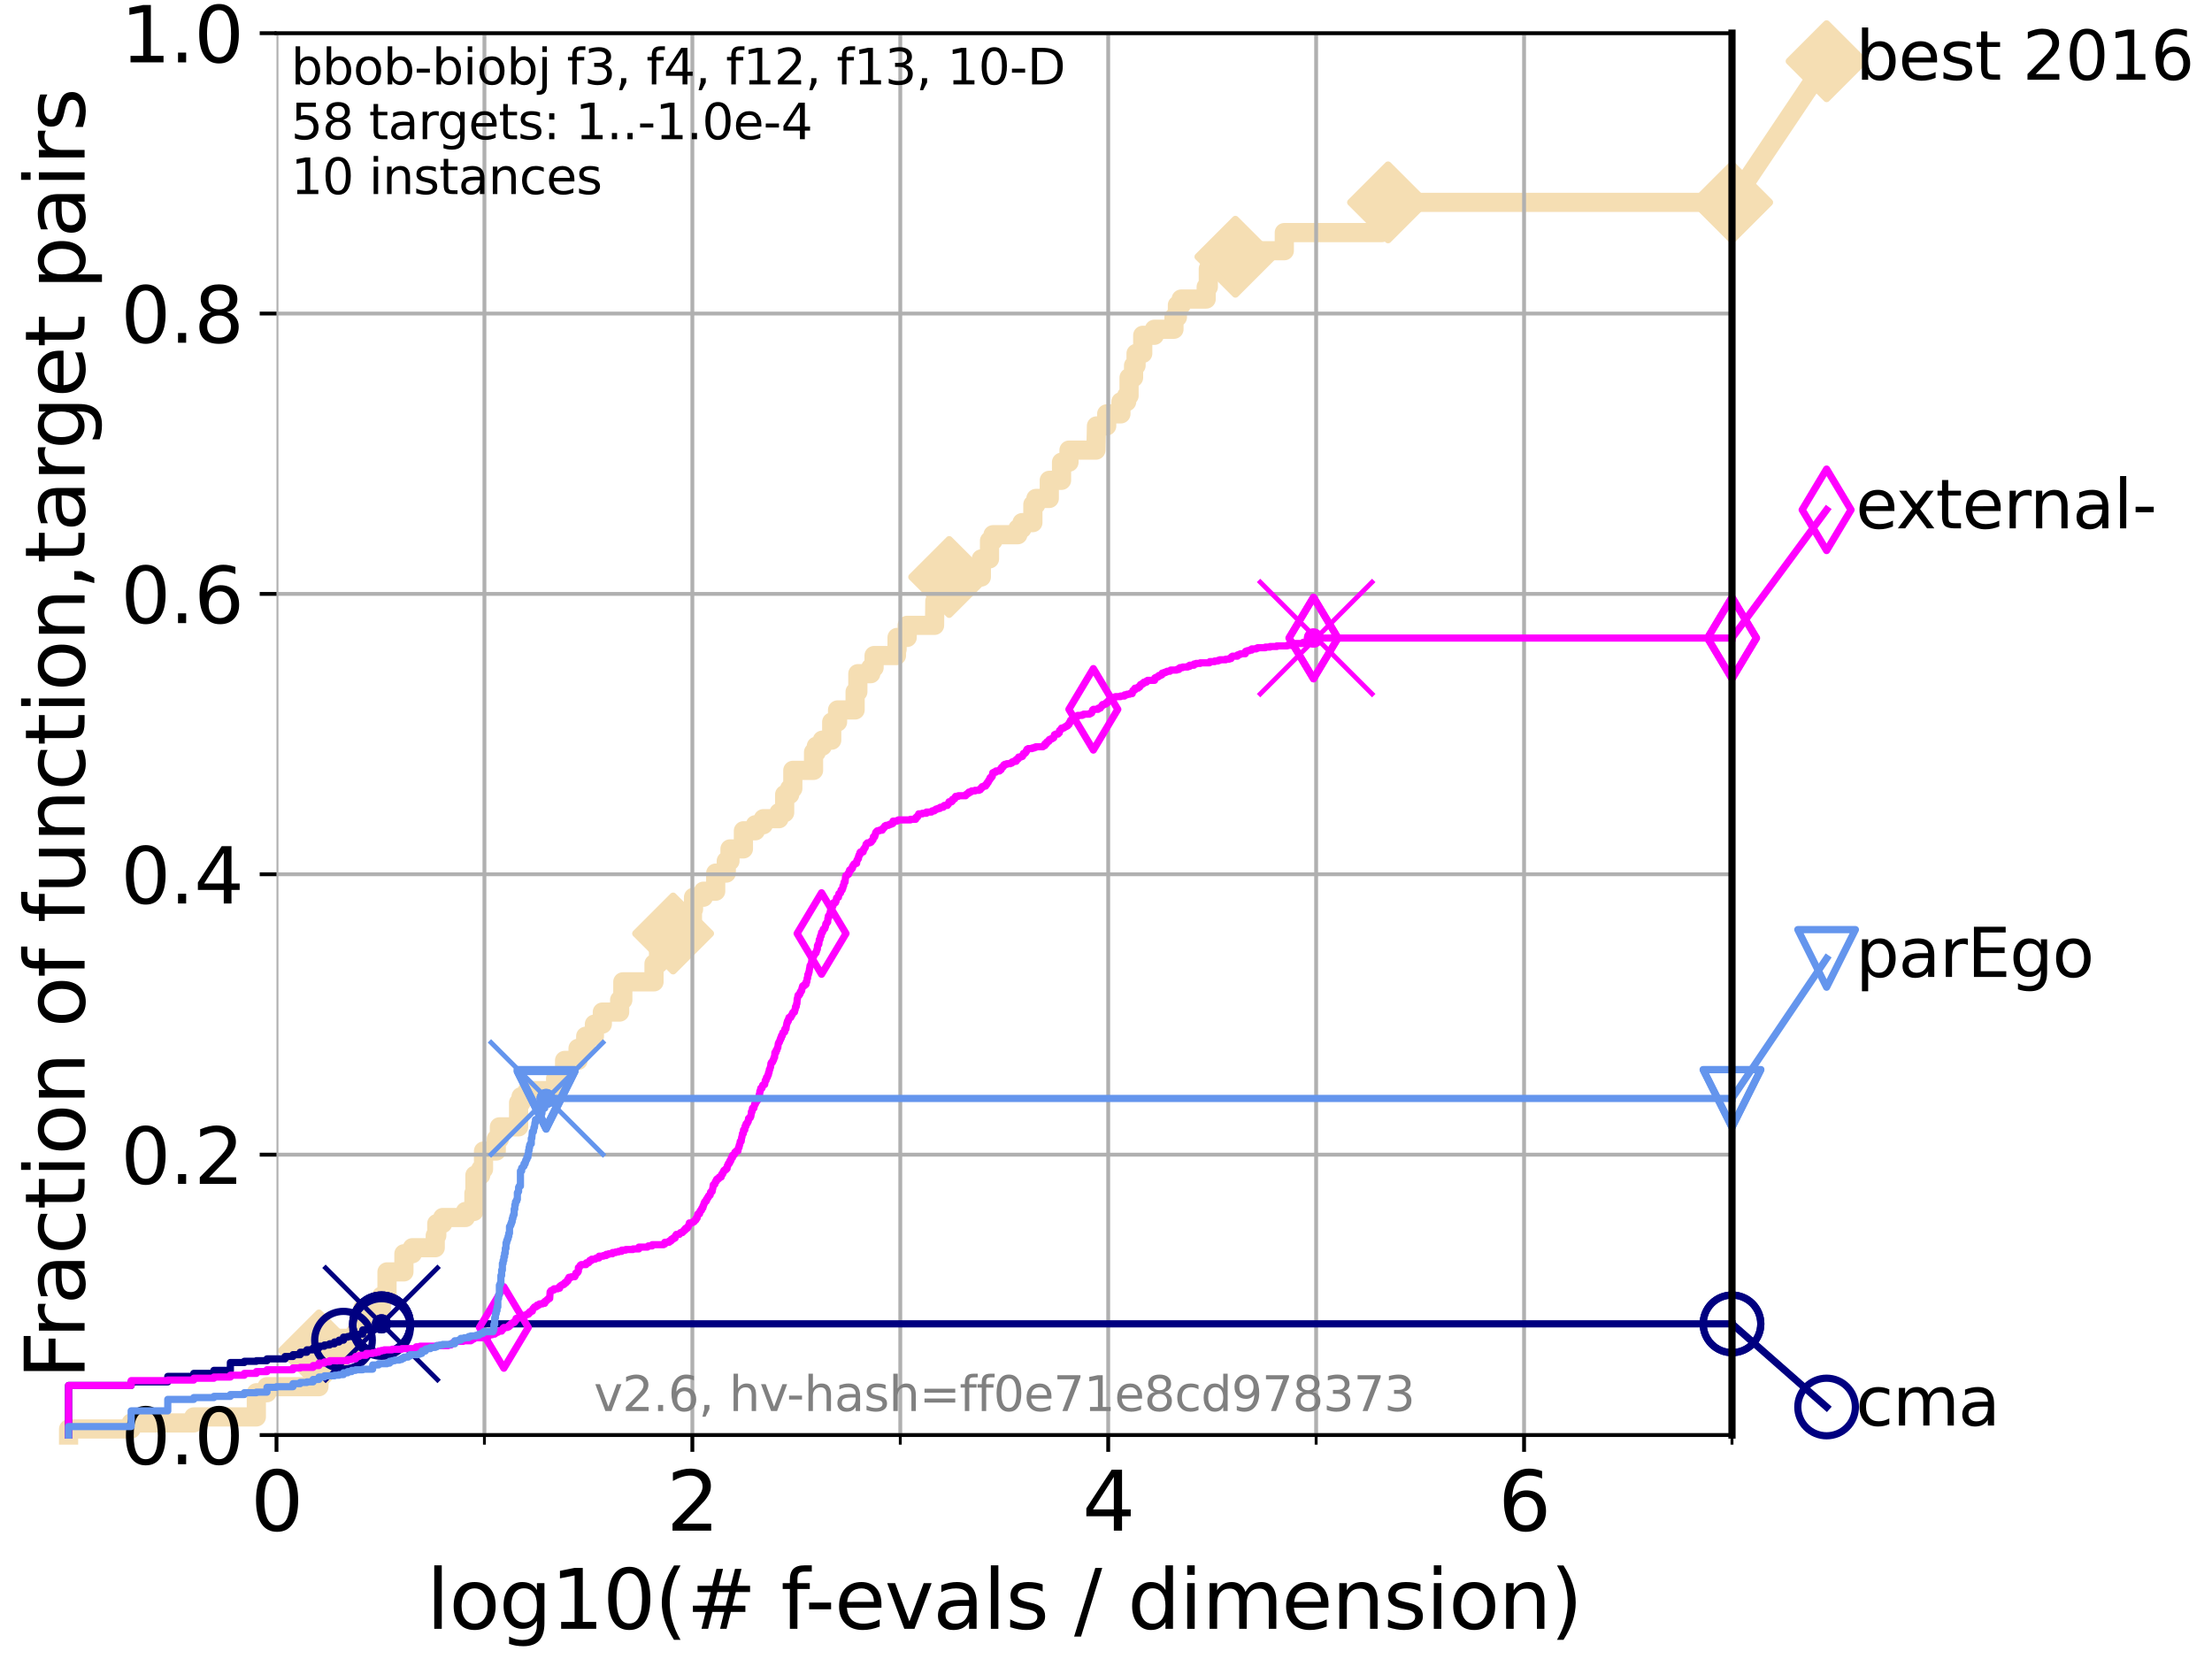<?xml version="1.0" encoding="utf-8" standalone="no"?>
<!DOCTYPE svg PUBLIC "-//W3C//DTD SVG 1.1//EN"
  "http://www.w3.org/Graphics/SVG/1.1/DTD/svg11.dtd">
<svg xmlns:xlink="http://www.w3.org/1999/xlink" width="460.8pt" height="345.6pt" viewBox="0 0 460.8 345.6" xmlns="http://www.w3.org/2000/svg" version="1.1">
 <defs>
  <style type="text/css">*{stroke-linejoin: round; stroke-linecap: butt}</style>
 </defs>
 <g id="figure_1">
  <g id="patch_1">
   <path d="M 0 345.6 
L 460.8 345.6 
L 460.8 0 
L 0 0 
z
" style="fill: #ffffff"/>
  </g>
  <g id="axes_1">
   <g id="patch_2">
    <path d="M 57.6 298.944 
L 360.806 298.944 
L 360.806 6.912 
L 57.6 6.912 
z
" style="fill: #ffffff"/>
   </g>
   <g id="line2d_1">
    <path d="M 14.285 298.944 
L 14.285 297.685 
L 27.324 297.685 
L 27.324 296.426 
L 40.363 296.426 
L 40.363 295.168 
L 53.402 295.168 
L 53.402 290.133 
L 55.618 290.133 
L 55.618 288.874 
L 66.441 288.874 
L 66.441 281.321 
L 70.639 281.321 
L 70.639 278.804 
L 74.069 278.804 
L 74.069 277.545 
L 74.837 277.545 
L 74.837 276.286 
L 75.575 276.286 
L 75.575 272.51 
L 79.481 272.51 
L 79.481 269.993 
L 80.621 269.993 
L 80.621 264.958 
L 84.143 264.958 
L 84.143 261.181 
L 85.894 261.181 
L 85.894 259.922 
L 90.668 259.922 
L 90.668 257.405 
L 90.99 257.405 
L 90.99 254.887 
L 92.224 254.887 
L 92.224 253.629 
L 96.951 253.629 
L 96.951 252.37 
L 98.723 252.37 
L 98.723 248.594 
L 98.933 248.594 
L 98.933 244.817 
L 100.147 244.817 
L 100.147 243.559 
L 100.726 243.559 
L 100.726 239.782 
L 103.38 239.782 
L 103.38 237.265 
L 104.029 237.265 
L 104.029 234.747 
L 108.034 234.747 
L 108.034 229.712 
L 108.543 229.712 
L 108.543 228.454 
L 109.874 228.454 
L 109.874 227.195 
L 115.747 227.195 
L 115.747 224.677 
L 117.618 224.677 
L 117.618 220.901 
L 120.418 220.901 
L 120.418 218.383 
L 122.016 218.383 
L 122.016 215.866 
L 123.825 215.866 
L 123.825 213.348 
L 125.476 213.348 
L 125.476 210.831 
L 129.083 210.831 
L 129.083 208.313 
L 129.745 208.313 
L 129.745 204.537 
L 136.242 204.537 
L 136.242 200.761 
L 137.168 200.761 
L 137.196 196.985 
L 137.841 196.985 
L 137.841 194.467 
L 140.22 194.467 
L 140.22 191.95 
L 144.249 191.95 
L 144.249 189.432 
L 144.473 189.432 
L 144.473 186.914 
L 146.53 186.914 
L 146.53 185.656 
L 149.093 185.656 
L 149.093 181.879 
L 151.298 181.879 
L 151.298 179.362 
L 152.07 179.362 
L 152.07 176.844 
L 154.865 176.844 
L 154.865 173.068 
L 157.363 173.068 
L 157.363 171.809 
L 159.02 171.809 
L 159.02 170.551 
L 162.277 170.551 
L 162.277 169.292 
L 163.458 169.292 
L 163.458 165.516 
L 164.511 165.516 
L 164.511 164.257 
L 165.159 164.257 
L 165.159 160.481 
L 169.477 160.481 
L 169.477 156.704 
L 170.053 156.704 
L 170.053 155.446 
L 171.303 155.446 
L 171.303 154.187 
L 173.262 154.187 
L 173.262 150.41 
L 174.48 150.41 
L 174.48 147.893 
L 178.136 147.893 
L 178.136 144.117 
L 178.704 144.117 
L 178.704 140.34 
L 181.397 140.34 
L 181.397 139.082 
L 182.089 139.082 
L 182.089 136.564 
L 186.75 136.564 
L 186.75 135.305 
L 186.877 135.305 
L 186.877 132.788 
L 188.985 132.788 
L 188.985 130.27 
L 194.685 130.27 
L 194.742 125.235 
L 197.311 125.235 
L 197.311 121.459 
L 197.733 121.459 
L 197.733 120.2 
L 204.431 120.2 
L 204.431 116.424 
L 206.132 116.424 
L 206.132 112.648 
L 206.863 112.648 
L 206.863 111.389 
L 212.035 111.389 
L 212.035 110.13 
L 212.906 110.13 
L 212.906 108.871 
L 215.166 108.871 
L 215.166 105.095 
L 215.799 105.095 
L 215.799 103.836 
L 218.585 103.836 
L 218.585 100.06 
L 221.137 100.06 
L 221.137 96.284 
L 222.692 96.284 
L 222.692 93.766 
L 228.305 93.766 
L 228.412 88.731 
L 230.547 88.731 
L 230.547 86.214 
L 233.508 86.214 
L 233.508 83.696 
L 234.703 83.696 
L 234.703 82.438 
L 235.204 82.438 
L 235.204 78.661 
L 236.142 78.661 
L 236.142 76.144 
L 236.663 76.144 
L 236.663 73.626 
L 238.052 73.626 
L 238.052 69.85 
L 240.481 69.85 
L 240.481 68.591 
L 244.558 68.591 
L 244.558 66.074 
L 245.275 66.074 
L 245.275 63.556 
L 246.061 63.556 
L 246.061 62.297 
L 251.269 62.297 
L 251.269 59.78 
L 251.715 59.78 
L 251.715 56.004 
L 257.354 56.004 
L 257.354 53.486 
L 262.962 53.486 
L 262.962 52.227 
L 267.545 52.227 
L 267.545 48.451 
L 287.837 48.451 
L 287.837 45.934 
L 289.157 45.934 
L 289.157 42.157 
L 360.806 42.157 
L 360.806 42.157 
" style="fill: none; stroke: #f5deb3; stroke-width: 4; stroke-linecap: square"/>
   </g>
   <g id="line2d_2">
    <defs>
     <path id="m6fa6c49dc3" d="M 0 7.778 
L 7.778 0 
L 0 -7.778 
L -7.778 0 
z
" style="stroke: #f5deb3; stroke-width: 1.5; stroke-linejoin: miter"/>
    </defs>
    <g>
     <use xlink:href="#m6fa6c49dc3" x="66.441" y="281.321" style="fill: #f5deb3; stroke: #f5deb3; stroke-width: 1.5; stroke-linejoin: miter"/>
     <use xlink:href="#m6fa6c49dc3" x="140.22" y="194.467" style="fill: #f5deb3; stroke: #f5deb3; stroke-width: 1.5; stroke-linejoin: miter"/>
     <use xlink:href="#m6fa6c49dc3" x="197.733" y="120.2" style="fill: #f5deb3; stroke: #f5deb3; stroke-width: 1.5; stroke-linejoin: miter"/>
     <use xlink:href="#m6fa6c49dc3" x="257.354" y="53.486" style="fill: #f5deb3; stroke: #f5deb3; stroke-width: 1.5; stroke-linejoin: miter"/>
     <use xlink:href="#m6fa6c49dc3" x="289.157" y="42.157" style="fill: #f5deb3; stroke: #f5deb3; stroke-width: 1.5; stroke-linejoin: miter"/>
     <use xlink:href="#m6fa6c49dc3" x="360.806" y="42.157" style="fill: #f5deb3; stroke: #f5deb3; stroke-width: 1.5; stroke-linejoin: miter"/>
    </g>
   </g>
   <g id="line2d_3">
    <path style="fill: none; stroke: #f5deb3; stroke-width: 4; stroke-linecap: square"/>
    <g/>
   </g>
   <g id="line2d_4">
    <path d="M 360.806 42.157 
L 380.515 12.753 
" style="fill: none; stroke: #f5deb3; stroke-width: 4; stroke-linecap: square"/>
    <g>
     <use xlink:href="#m6fa6c49dc3" x="360.806" y="42.157" style="fill: #f5deb3; stroke: #f5deb3; stroke-width: 1.5; stroke-linejoin: miter"/>
     <use xlink:href="#m6fa6c49dc3" x="380.515" y="12.753" style="fill: #f5deb3; stroke: #f5deb3; stroke-width: 1.5; stroke-linejoin: miter"/>
    </g>
   </g>
   <g id="matplotlib.axis_1">
    <g id="xtick_1">
     <g id="line2d_5">
      <path d="M 57.6 298.944 
L 57.6 6.912 
" clip-path="url(#p8cde2e8ca4)" style="fill: none; stroke: #b0b0b0; stroke-width: 0.8; stroke-linecap: square"/>
     </g>
     <g id="line2d_6">
      <defs>
       <path id="m6f57a605d1" d="M 0 0 
L 0 3.5 
" style="stroke: #000000; stroke-width: 0.8"/>
      </defs>
      <g>
       <use xlink:href="#m6f57a605d1" x="57.6" y="298.944" style="stroke: #000000; stroke-width: 0.8"/>
      </g>
     </g>
     <g id="text_1">
      <!-- 0 -->
      <g transform="translate(52.192 318.861)scale(0.17 -0.17)">
       <defs>
        <path id="DejaVuSans-30" d="M 2034 4250 
Q 1547 4250 1301 3770 
Q 1056 3291 1056 2328 
Q 1056 1369 1301 889 
Q 1547 409 2034 409 
Q 2525 409 2770 889 
Q 3016 1369 3016 2328 
Q 3016 3291 2770 3770 
Q 2525 4250 2034 4250 
z
M 2034 4750 
Q 2819 4750 3233 4129 
Q 3647 3509 3647 2328 
Q 3647 1150 3233 529 
Q 2819 -91 2034 -91 
Q 1250 -91 836 529 
Q 422 1150 422 2328 
Q 422 3509 836 4129 
Q 1250 4750 2034 4750 
z
" transform="scale(0.016)"/>
       </defs>
       <use xlink:href="#DejaVuSans-30"/>
      </g>
     </g>
    </g>
    <g id="xtick_2">
     <g id="line2d_7">
      <path d="M 144.23 298.944 
L 144.23 6.912 
" clip-path="url(#p8cde2e8ca4)" style="fill: none; stroke: #b0b0b0; stroke-width: 0.8; stroke-linecap: square"/>
     </g>
     <g id="line2d_8">
      <g>
       <use xlink:href="#m6f57a605d1" x="144.23" y="298.944" style="stroke: #000000; stroke-width: 0.8"/>
      </g>
     </g>
     <g id="text_2">
      <!-- 2 -->
      <g transform="translate(138.822 318.861)scale(0.17 -0.17)">
       <defs>
        <path id="DejaVuSans-32" d="M 1228 531 
L 3431 531 
L 3431 0 
L 469 0 
L 469 531 
Q 828 903 1448 1529 
Q 2069 2156 2228 2338 
Q 2531 2678 2651 2914 
Q 2772 3150 2772 3378 
Q 2772 3750 2511 3984 
Q 2250 4219 1831 4219 
Q 1534 4219 1204 4116 
Q 875 4013 500 3803 
L 500 4441 
Q 881 4594 1212 4672 
Q 1544 4750 1819 4750 
Q 2544 4750 2975 4387 
Q 3406 4025 3406 3419 
Q 3406 3131 3298 2873 
Q 3191 2616 2906 2266 
Q 2828 2175 2409 1742 
Q 1991 1309 1228 531 
z
" transform="scale(0.016)"/>
       </defs>
       <use xlink:href="#DejaVuSans-32"/>
      </g>
     </g>
    </g>
    <g id="xtick_3">
     <g id="line2d_9">
      <path d="M 230.861 298.944 
L 230.861 6.912 
" clip-path="url(#p8cde2e8ca4)" style="fill: none; stroke: #b0b0b0; stroke-width: 0.8; stroke-linecap: square"/>
     </g>
     <g id="line2d_10">
      <g>
       <use xlink:href="#m6f57a605d1" x="230.861" y="298.944" style="stroke: #000000; stroke-width: 0.8"/>
      </g>
     </g>
     <g id="text_3">
      <!-- 4 -->
      <g transform="translate(225.453 318.861)scale(0.17 -0.17)">
       <defs>
        <path id="DejaVuSans-34" d="M 2419 4116 
L 825 1625 
L 2419 1625 
L 2419 4116 
z
M 2253 4666 
L 3047 4666 
L 3047 1625 
L 3713 1625 
L 3713 1100 
L 3047 1100 
L 3047 0 
L 2419 0 
L 2419 1100 
L 313 1100 
L 313 1709 
L 2253 4666 
z
" transform="scale(0.016)"/>
       </defs>
       <use xlink:href="#DejaVuSans-34"/>
      </g>
     </g>
    </g>
    <g id="xtick_4">
     <g id="line2d_11">
      <path d="M 317.491 298.944 
L 317.491 6.912 
" clip-path="url(#p8cde2e8ca4)" style="fill: none; stroke: #b0b0b0; stroke-width: 0.8; stroke-linecap: square"/>
     </g>
     <g id="line2d_12">
      <g>
       <use xlink:href="#m6f57a605d1" x="317.491" y="298.944" style="stroke: #000000; stroke-width: 0.8"/>
      </g>
     </g>
     <g id="text_4">
      <!-- 6 -->
      <g transform="translate(312.083 318.861)scale(0.17 -0.17)">
       <defs>
        <path id="DejaVuSans-36" d="M 2113 2584 
Q 1688 2584 1439 2293 
Q 1191 2003 1191 1497 
Q 1191 994 1439 701 
Q 1688 409 2113 409 
Q 2538 409 2786 701 
Q 3034 994 3034 1497 
Q 3034 2003 2786 2293 
Q 2538 2584 2113 2584 
z
M 3366 4563 
L 3366 3988 
Q 3128 4100 2886 4159 
Q 2644 4219 2406 4219 
Q 1781 4219 1451 3797 
Q 1122 3375 1075 2522 
Q 1259 2794 1537 2939 
Q 1816 3084 2150 3084 
Q 2853 3084 3261 2657 
Q 3669 2231 3669 1497 
Q 3669 778 3244 343 
Q 2819 -91 2113 -91 
Q 1303 -91 875 529 
Q 447 1150 447 2328 
Q 447 3434 972 4092 
Q 1497 4750 2381 4750 
Q 2619 4750 2861 4703 
Q 3103 4656 3366 4563 
z
" transform="scale(0.016)"/>
       </defs>
       <use xlink:href="#DejaVuSans-36"/>
      </g>
     </g>
    </g>
    <g id="xtick_5">
     <g id="line2d_13">
      <path d="M 100.915 298.944 
L 100.915 6.912 
" clip-path="url(#p8cde2e8ca4)" style="fill: none; stroke: #b0b0b0; stroke-width: 0.8; stroke-linecap: square"/>
     </g>
     <g id="line2d_14">
      <defs>
       <path id="m4ed87efd0f" d="M 0 0 
L 0 2 
" style="stroke: #000000; stroke-width: 0.6"/>
      </defs>
      <g>
       <use xlink:href="#m4ed87efd0f" x="100.915" y="298.944" style="stroke: #000000; stroke-width: 0.6"/>
      </g>
     </g>
    </g>
    <g id="xtick_6">
     <g id="line2d_15">
      <path d="M 187.546 298.944 
L 187.546 6.912 
" clip-path="url(#p8cde2e8ca4)" style="fill: none; stroke: #b0b0b0; stroke-width: 0.8; stroke-linecap: square"/>
     </g>
     <g id="line2d_16">
      <g>
       <use xlink:href="#m4ed87efd0f" x="187.546" y="298.944" style="stroke: #000000; stroke-width: 0.6"/>
      </g>
     </g>
    </g>
    <g id="xtick_7">
     <g id="line2d_17">
      <path d="M 274.176 298.944 
L 274.176 6.912 
" clip-path="url(#p8cde2e8ca4)" style="fill: none; stroke: #b0b0b0; stroke-width: 0.8; stroke-linecap: square"/>
     </g>
     <g id="line2d_18">
      <g>
       <use xlink:href="#m4ed87efd0f" x="274.176" y="298.944" style="stroke: #000000; stroke-width: 0.6"/>
      </g>
     </g>
    </g>
    <g id="xtick_8">
     <g id="line2d_19">
      <path d="M 360.806 298.944 
L 360.806 6.912 
" clip-path="url(#p8cde2e8ca4)" style="fill: none; stroke: #b0b0b0; stroke-width: 0.8; stroke-linecap: square"/>
     </g>
     <g id="line2d_20">
      <g>
       <use xlink:href="#m4ed87efd0f" x="360.806" y="298.944" style="stroke: #000000; stroke-width: 0.6"/>
      </g>
     </g>
    </g>
    <g id="text_5">
     <!-- log10(# f-evals / dimension) -->
     <g transform="translate(88.823 339.314)scale(0.17 -0.17)">
      <defs>
       <path id="DejaVuSans-6c" d="M 603 4863 
L 1178 4863 
L 1178 0 
L 603 0 
L 603 4863 
z
" transform="scale(0.016)"/>
       <path id="DejaVuSans-6f" d="M 1959 3097 
Q 1497 3097 1228 2736 
Q 959 2375 959 1747 
Q 959 1119 1226 758 
Q 1494 397 1959 397 
Q 2419 397 2687 759 
Q 2956 1122 2956 1747 
Q 2956 2369 2687 2733 
Q 2419 3097 1959 3097 
z
M 1959 3584 
Q 2709 3584 3137 3096 
Q 3566 2609 3566 1747 
Q 3566 888 3137 398 
Q 2709 -91 1959 -91 
Q 1206 -91 779 398 
Q 353 888 353 1747 
Q 353 2609 779 3096 
Q 1206 3584 1959 3584 
z
" transform="scale(0.016)"/>
       <path id="DejaVuSans-67" d="M 2906 1791 
Q 2906 2416 2648 2759 
Q 2391 3103 1925 3103 
Q 1463 3103 1205 2759 
Q 947 2416 947 1791 
Q 947 1169 1205 825 
Q 1463 481 1925 481 
Q 2391 481 2648 825 
Q 2906 1169 2906 1791 
z
M 3481 434 
Q 3481 -459 3084 -895 
Q 2688 -1331 1869 -1331 
Q 1566 -1331 1297 -1286 
Q 1028 -1241 775 -1147 
L 775 -588 
Q 1028 -725 1275 -790 
Q 1522 -856 1778 -856 
Q 2344 -856 2625 -561 
Q 2906 -266 2906 331 
L 2906 616 
Q 2728 306 2450 153 
Q 2172 0 1784 0 
Q 1141 0 747 490 
Q 353 981 353 1791 
Q 353 2603 747 3093 
Q 1141 3584 1784 3584 
Q 2172 3584 2450 3431 
Q 2728 3278 2906 2969 
L 2906 3500 
L 3481 3500 
L 3481 434 
z
" transform="scale(0.016)"/>
       <path id="DejaVuSans-31" d="M 794 531 
L 1825 531 
L 1825 4091 
L 703 3866 
L 703 4441 
L 1819 4666 
L 2450 4666 
L 2450 531 
L 3481 531 
L 3481 0 
L 794 0 
L 794 531 
z
" transform="scale(0.016)"/>
       <path id="DejaVuSans-28" d="M 1984 4856 
Q 1566 4138 1362 3434 
Q 1159 2731 1159 2009 
Q 1159 1288 1364 580 
Q 1569 -128 1984 -844 
L 1484 -844 
Q 1016 -109 783 600 
Q 550 1309 550 2009 
Q 550 2706 781 3412 
Q 1013 4119 1484 4856 
L 1984 4856 
z
" transform="scale(0.016)"/>
       <path id="DejaVuSans-23" d="M 3272 2816 
L 2363 2816 
L 2100 1772 
L 3016 1772 
L 3272 2816 
z
M 2803 4594 
L 2478 3297 
L 3391 3297 
L 3719 4594 
L 4219 4594 
L 3897 3297 
L 4872 3297 
L 4872 2816 
L 3775 2816 
L 3519 1772 
L 4513 1772 
L 4513 1294 
L 3397 1294 
L 3072 0 
L 2572 0 
L 2894 1294 
L 1978 1294 
L 1656 0 
L 1153 0 
L 1478 1294 
L 494 1294 
L 494 1772 
L 1594 1772 
L 1856 2816 
L 850 2816 
L 850 3297 
L 1978 3297 
L 2297 4594 
L 2803 4594 
z
" transform="scale(0.016)"/>
       <path id="DejaVuSans-20" transform="scale(0.016)"/>
       <path id="DejaVuSans-66" d="M 2375 4863 
L 2375 4384 
L 1825 4384 
Q 1516 4384 1395 4259 
Q 1275 4134 1275 3809 
L 1275 3500 
L 2222 3500 
L 2222 3053 
L 1275 3053 
L 1275 0 
L 697 0 
L 697 3053 
L 147 3053 
L 147 3500 
L 697 3500 
L 697 3744 
Q 697 4328 969 4595 
Q 1241 4863 1831 4863 
L 2375 4863 
z
" transform="scale(0.016)"/>
       <path id="DejaVuSans-2d" d="M 313 2009 
L 1997 2009 
L 1997 1497 
L 313 1497 
L 313 2009 
z
" transform="scale(0.016)"/>
       <path id="DejaVuSans-65" d="M 3597 1894 
L 3597 1613 
L 953 1613 
Q 991 1019 1311 708 
Q 1631 397 2203 397 
Q 2534 397 2845 478 
Q 3156 559 3463 722 
L 3463 178 
Q 3153 47 2828 -22 
Q 2503 -91 2169 -91 
Q 1331 -91 842 396 
Q 353 884 353 1716 
Q 353 2575 817 3079 
Q 1281 3584 2069 3584 
Q 2775 3584 3186 3129 
Q 3597 2675 3597 1894 
z
M 3022 2063 
Q 3016 2534 2758 2815 
Q 2500 3097 2075 3097 
Q 1594 3097 1305 2825 
Q 1016 2553 972 2059 
L 3022 2063 
z
" transform="scale(0.016)"/>
       <path id="DejaVuSans-76" d="M 191 3500 
L 800 3500 
L 1894 563 
L 2988 3500 
L 3597 3500 
L 2284 0 
L 1503 0 
L 191 3500 
z
" transform="scale(0.016)"/>
       <path id="DejaVuSans-61" d="M 2194 1759 
Q 1497 1759 1228 1600 
Q 959 1441 959 1056 
Q 959 750 1161 570 
Q 1363 391 1709 391 
Q 2188 391 2477 730 
Q 2766 1069 2766 1631 
L 2766 1759 
L 2194 1759 
z
M 3341 1997 
L 3341 0 
L 2766 0 
L 2766 531 
Q 2569 213 2275 61 
Q 1981 -91 1556 -91 
Q 1019 -91 701 211 
Q 384 513 384 1019 
Q 384 1609 779 1909 
Q 1175 2209 1959 2209 
L 2766 2209 
L 2766 2266 
Q 2766 2663 2505 2880 
Q 2244 3097 1772 3097 
Q 1472 3097 1187 3025 
Q 903 2953 641 2809 
L 641 3341 
Q 956 3463 1253 3523 
Q 1550 3584 1831 3584 
Q 2591 3584 2966 3190 
Q 3341 2797 3341 1997 
z
" transform="scale(0.016)"/>
       <path id="DejaVuSans-73" d="M 2834 3397 
L 2834 2853 
Q 2591 2978 2328 3040 
Q 2066 3103 1784 3103 
Q 1356 3103 1142 2972 
Q 928 2841 928 2578 
Q 928 2378 1081 2264 
Q 1234 2150 1697 2047 
L 1894 2003 
Q 2506 1872 2764 1633 
Q 3022 1394 3022 966 
Q 3022 478 2636 193 
Q 2250 -91 1575 -91 
Q 1294 -91 989 -36 
Q 684 19 347 128 
L 347 722 
Q 666 556 975 473 
Q 1284 391 1588 391 
Q 1994 391 2212 530 
Q 2431 669 2431 922 
Q 2431 1156 2273 1281 
Q 2116 1406 1581 1522 
L 1381 1569 
Q 847 1681 609 1914 
Q 372 2147 372 2553 
Q 372 3047 722 3315 
Q 1072 3584 1716 3584 
Q 2034 3584 2315 3537 
Q 2597 3491 2834 3397 
z
" transform="scale(0.016)"/>
       <path id="DejaVuSans-2f" d="M 1625 4666 
L 2156 4666 
L 531 -594 
L 0 -594 
L 1625 4666 
z
" transform="scale(0.016)"/>
       <path id="DejaVuSans-64" d="M 2906 2969 
L 2906 4863 
L 3481 4863 
L 3481 0 
L 2906 0 
L 2906 525 
Q 2725 213 2448 61 
Q 2172 -91 1784 -91 
Q 1150 -91 751 415 
Q 353 922 353 1747 
Q 353 2572 751 3078 
Q 1150 3584 1784 3584 
Q 2172 3584 2448 3432 
Q 2725 3281 2906 2969 
z
M 947 1747 
Q 947 1113 1208 752 
Q 1469 391 1925 391 
Q 2381 391 2643 752 
Q 2906 1113 2906 1747 
Q 2906 2381 2643 2742 
Q 2381 3103 1925 3103 
Q 1469 3103 1208 2742 
Q 947 2381 947 1747 
z
" transform="scale(0.016)"/>
       <path id="DejaVuSans-69" d="M 603 3500 
L 1178 3500 
L 1178 0 
L 603 0 
L 603 3500 
z
M 603 4863 
L 1178 4863 
L 1178 4134 
L 603 4134 
L 603 4863 
z
" transform="scale(0.016)"/>
       <path id="DejaVuSans-6d" d="M 3328 2828 
Q 3544 3216 3844 3400 
Q 4144 3584 4550 3584 
Q 5097 3584 5394 3201 
Q 5691 2819 5691 2113 
L 5691 0 
L 5113 0 
L 5113 2094 
Q 5113 2597 4934 2840 
Q 4756 3084 4391 3084 
Q 3944 3084 3684 2787 
Q 3425 2491 3425 1978 
L 3425 0 
L 2847 0 
L 2847 2094 
Q 2847 2600 2669 2842 
Q 2491 3084 2119 3084 
Q 1678 3084 1418 2786 
Q 1159 2488 1159 1978 
L 1159 0 
L 581 0 
L 581 3500 
L 1159 3500 
L 1159 2956 
Q 1356 3278 1631 3431 
Q 1906 3584 2284 3584 
Q 2666 3584 2933 3390 
Q 3200 3197 3328 2828 
z
" transform="scale(0.016)"/>
       <path id="DejaVuSans-6e" d="M 3513 2113 
L 3513 0 
L 2938 0 
L 2938 2094 
Q 2938 2591 2744 2837 
Q 2550 3084 2163 3084 
Q 1697 3084 1428 2787 
Q 1159 2491 1159 1978 
L 1159 0 
L 581 0 
L 581 3500 
L 1159 3500 
L 1159 2956 
Q 1366 3272 1645 3428 
Q 1925 3584 2291 3584 
Q 2894 3584 3203 3211 
Q 3513 2838 3513 2113 
z
" transform="scale(0.016)"/>
       <path id="DejaVuSans-29" d="M 513 4856 
L 1013 4856 
Q 1481 4119 1714 3412 
Q 1947 2706 1947 2009 
Q 1947 1309 1714 600 
Q 1481 -109 1013 -844 
L 513 -844 
Q 928 -128 1133 580 
Q 1338 1288 1338 2009 
Q 1338 2731 1133 3434 
Q 928 4138 513 4856 
z
" transform="scale(0.016)"/>
      </defs>
      <use xlink:href="#DejaVuSans-6c"/>
      <use xlink:href="#DejaVuSans-6f" x="27.783"/>
      <use xlink:href="#DejaVuSans-67" x="88.965"/>
      <use xlink:href="#DejaVuSans-31" x="152.441"/>
      <use xlink:href="#DejaVuSans-30" x="216.064"/>
      <use xlink:href="#DejaVuSans-28" x="279.688"/>
      <use xlink:href="#DejaVuSans-23" x="318.701"/>
      <use xlink:href="#DejaVuSans-20" x="402.49"/>
      <use xlink:href="#DejaVuSans-66" x="434.277"/>
      <use xlink:href="#DejaVuSans-2d" x="463.982"/>
      <use xlink:href="#DejaVuSans-65" x="500.066"/>
      <use xlink:href="#DejaVuSans-76" x="561.59"/>
      <use xlink:href="#DejaVuSans-61" x="620.77"/>
      <use xlink:href="#DejaVuSans-6c" x="682.049"/>
      <use xlink:href="#DejaVuSans-73" x="709.832"/>
      <use xlink:href="#DejaVuSans-20" x="761.932"/>
      <use xlink:href="#DejaVuSans-2f" x="793.719"/>
      <use xlink:href="#DejaVuSans-20" x="827.41"/>
      <use xlink:href="#DejaVuSans-64" x="859.197"/>
      <use xlink:href="#DejaVuSans-69" x="922.674"/>
      <use xlink:href="#DejaVuSans-6d" x="950.457"/>
      <use xlink:href="#DejaVuSans-65" x="1047.869"/>
      <use xlink:href="#DejaVuSans-6e" x="1109.393"/>
      <use xlink:href="#DejaVuSans-73" x="1172.771"/>
      <use xlink:href="#DejaVuSans-69" x="1224.871"/>
      <use xlink:href="#DejaVuSans-6f" x="1252.654"/>
      <use xlink:href="#DejaVuSans-6e" x="1313.836"/>
      <use xlink:href="#DejaVuSans-29" x="1377.215"/>
     </g>
    </g>
   </g>
   <g id="matplotlib.axis_2">
    <g id="ytick_1">
     <g id="line2d_21">
      <path d="M 57.6 298.944 
L 360.806 298.944 
" clip-path="url(#p8cde2e8ca4)" style="fill: none; stroke: #b0b0b0; stroke-width: 0.8; stroke-linecap: square"/>
     </g>
     <g id="line2d_22">
      <defs>
       <path id="m8360c9920f" d="M 0 0 
L -3.5 0 
" style="stroke: #000000; stroke-width: 0.8"/>
      </defs>
      <g>
       <use xlink:href="#m8360c9920f" x="57.6" y="298.944" style="stroke: #000000; stroke-width: 0.8"/>
      </g>
     </g>
     <g id="text_6">
      <!-- 0.0 -->
      <g transform="translate(25.155 305.023)scale(0.16 -0.16)">
       <defs>
        <path id="DejaVuSans-2e" d="M 684 794 
L 1344 794 
L 1344 0 
L 684 0 
L 684 794 
z
" transform="scale(0.016)"/>
       </defs>
       <use xlink:href="#DejaVuSans-30"/>
       <use xlink:href="#DejaVuSans-2e" x="63.623"/>
       <use xlink:href="#DejaVuSans-30" x="95.41"/>
      </g>
     </g>
    </g>
    <g id="ytick_2">
     <g id="line2d_23">
      <path d="M 57.6 240.538 
L 360.806 240.538 
" clip-path="url(#p8cde2e8ca4)" style="fill: none; stroke: #b0b0b0; stroke-width: 0.8; stroke-linecap: square"/>
     </g>
     <g id="line2d_24">
      <g>
       <use xlink:href="#m8360c9920f" x="57.6" y="240.538" style="stroke: #000000; stroke-width: 0.8"/>
      </g>
     </g>
     <g id="text_7">
      <!-- 0.2 -->
      <g transform="translate(25.155 246.616)scale(0.16 -0.16)">
       <use xlink:href="#DejaVuSans-30"/>
       <use xlink:href="#DejaVuSans-2e" x="63.623"/>
       <use xlink:href="#DejaVuSans-32" x="95.41"/>
      </g>
     </g>
    </g>
    <g id="ytick_3">
     <g id="line2d_25">
      <path d="M 57.6 182.131 
L 360.806 182.131 
" clip-path="url(#p8cde2e8ca4)" style="fill: none; stroke: #b0b0b0; stroke-width: 0.8; stroke-linecap: square"/>
     </g>
     <g id="line2d_26">
      <g>
       <use xlink:href="#m8360c9920f" x="57.6" y="182.131" style="stroke: #000000; stroke-width: 0.8"/>
      </g>
     </g>
     <g id="text_8">
      <!-- 0.4 -->
      <g transform="translate(25.155 188.21)scale(0.16 -0.16)">
       <use xlink:href="#DejaVuSans-30"/>
       <use xlink:href="#DejaVuSans-2e" x="63.623"/>
       <use xlink:href="#DejaVuSans-34" x="95.41"/>
      </g>
     </g>
    </g>
    <g id="ytick_4">
     <g id="line2d_27">
      <path d="M 57.6 123.725 
L 360.806 123.725 
" clip-path="url(#p8cde2e8ca4)" style="fill: none; stroke: #b0b0b0; stroke-width: 0.8; stroke-linecap: square"/>
     </g>
     <g id="line2d_28">
      <g>
       <use xlink:href="#m8360c9920f" x="57.6" y="123.725" style="stroke: #000000; stroke-width: 0.8"/>
      </g>
     </g>
     <g id="text_9">
      <!-- 0.6 -->
      <g transform="translate(25.155 129.804)scale(0.16 -0.16)">
       <use xlink:href="#DejaVuSans-30"/>
       <use xlink:href="#DejaVuSans-2e" x="63.623"/>
       <use xlink:href="#DejaVuSans-36" x="95.41"/>
      </g>
     </g>
    </g>
    <g id="ytick_5">
     <g id="line2d_29">
      <path d="M 57.6 65.318 
L 360.806 65.318 
" clip-path="url(#p8cde2e8ca4)" style="fill: none; stroke: #b0b0b0; stroke-width: 0.8; stroke-linecap: square"/>
     </g>
     <g id="line2d_30">
      <g>
       <use xlink:href="#m8360c9920f" x="57.6" y="65.318" style="stroke: #000000; stroke-width: 0.8"/>
      </g>
     </g>
     <g id="text_10">
      <!-- 0.8 -->
      <g transform="translate(25.155 71.397)scale(0.16 -0.16)">
       <defs>
        <path id="DejaVuSans-38" d="M 2034 2216 
Q 1584 2216 1326 1975 
Q 1069 1734 1069 1313 
Q 1069 891 1326 650 
Q 1584 409 2034 409 
Q 2484 409 2743 651 
Q 3003 894 3003 1313 
Q 3003 1734 2745 1975 
Q 2488 2216 2034 2216 
z
M 1403 2484 
Q 997 2584 770 2862 
Q 544 3141 544 3541 
Q 544 4100 942 4425 
Q 1341 4750 2034 4750 
Q 2731 4750 3128 4425 
Q 3525 4100 3525 3541 
Q 3525 3141 3298 2862 
Q 3072 2584 2669 2484 
Q 3125 2378 3379 2068 
Q 3634 1759 3634 1313 
Q 3634 634 3220 271 
Q 2806 -91 2034 -91 
Q 1263 -91 848 271 
Q 434 634 434 1313 
Q 434 1759 690 2068 
Q 947 2378 1403 2484 
z
M 1172 3481 
Q 1172 3119 1398 2916 
Q 1625 2713 2034 2713 
Q 2441 2713 2670 2916 
Q 2900 3119 2900 3481 
Q 2900 3844 2670 4047 
Q 2441 4250 2034 4250 
Q 1625 4250 1398 4047 
Q 1172 3844 1172 3481 
z
" transform="scale(0.016)"/>
       </defs>
       <use xlink:href="#DejaVuSans-30"/>
       <use xlink:href="#DejaVuSans-2e" x="63.623"/>
       <use xlink:href="#DejaVuSans-38" x="95.41"/>
      </g>
     </g>
    </g>
    <g id="ytick_6">
     <g id="line2d_31">
      <path d="M 57.6 6.912 
L 360.806 6.912 
" clip-path="url(#p8cde2e8ca4)" style="fill: none; stroke: #b0b0b0; stroke-width: 0.8; stroke-linecap: square"/>
     </g>
     <g id="line2d_32">
      <g>
       <use xlink:href="#m8360c9920f" x="57.6" y="6.912" style="stroke: #000000; stroke-width: 0.8"/>
      </g>
     </g>
     <g id="text_11">
      <!-- 1.0 -->
      <g transform="translate(25.155 12.991)scale(0.16 -0.16)">
       <use xlink:href="#DejaVuSans-31"/>
       <use xlink:href="#DejaVuSans-2e" x="63.623"/>
       <use xlink:href="#DejaVuSans-30" x="95.41"/>
      </g>
     </g>
    </g>
    <g id="text_12">
     <!-- Fraction of function,target pairs -->
     <g transform="translate(17.62 287.313)rotate(-90)scale(0.17 -0.17)">
      <defs>
       <path id="DejaVuSans-46" d="M 628 4666 
L 3309 4666 
L 3309 4134 
L 1259 4134 
L 1259 2759 
L 3109 2759 
L 3109 2228 
L 1259 2228 
L 1259 0 
L 628 0 
L 628 4666 
z
" transform="scale(0.016)"/>
       <path id="DejaVuSans-72" d="M 2631 2963 
Q 2534 3019 2420 3045 
Q 2306 3072 2169 3072 
Q 1681 3072 1420 2755 
Q 1159 2438 1159 1844 
L 1159 0 
L 581 0 
L 581 3500 
L 1159 3500 
L 1159 2956 
Q 1341 3275 1631 3429 
Q 1922 3584 2338 3584 
Q 2397 3584 2469 3576 
Q 2541 3569 2628 3553 
L 2631 2963 
z
" transform="scale(0.016)"/>
       <path id="DejaVuSans-63" d="M 3122 3366 
L 3122 2828 
Q 2878 2963 2633 3030 
Q 2388 3097 2138 3097 
Q 1578 3097 1268 2742 
Q 959 2388 959 1747 
Q 959 1106 1268 751 
Q 1578 397 2138 397 
Q 2388 397 2633 464 
Q 2878 531 3122 666 
L 3122 134 
Q 2881 22 2623 -34 
Q 2366 -91 2075 -91 
Q 1284 -91 818 406 
Q 353 903 353 1747 
Q 353 2603 823 3093 
Q 1294 3584 2113 3584 
Q 2378 3584 2631 3529 
Q 2884 3475 3122 3366 
z
" transform="scale(0.016)"/>
       <path id="DejaVuSans-74" d="M 1172 4494 
L 1172 3500 
L 2356 3500 
L 2356 3053 
L 1172 3053 
L 1172 1153 
Q 1172 725 1289 603 
Q 1406 481 1766 481 
L 2356 481 
L 2356 0 
L 1766 0 
Q 1100 0 847 248 
Q 594 497 594 1153 
L 594 3053 
L 172 3053 
L 172 3500 
L 594 3500 
L 594 4494 
L 1172 4494 
z
" transform="scale(0.016)"/>
       <path id="DejaVuSans-75" d="M 544 1381 
L 544 3500 
L 1119 3500 
L 1119 1403 
Q 1119 906 1312 657 
Q 1506 409 1894 409 
Q 2359 409 2629 706 
Q 2900 1003 2900 1516 
L 2900 3500 
L 3475 3500 
L 3475 0 
L 2900 0 
L 2900 538 
Q 2691 219 2414 64 
Q 2138 -91 1772 -91 
Q 1169 -91 856 284 
Q 544 659 544 1381 
z
M 1991 3584 
L 1991 3584 
z
" transform="scale(0.016)"/>
       <path id="DejaVuSans-2c" d="M 750 794 
L 1409 794 
L 1409 256 
L 897 -744 
L 494 -744 
L 750 256 
L 750 794 
z
" transform="scale(0.016)"/>
       <path id="DejaVuSans-70" d="M 1159 525 
L 1159 -1331 
L 581 -1331 
L 581 3500 
L 1159 3500 
L 1159 2969 
Q 1341 3281 1617 3432 
Q 1894 3584 2278 3584 
Q 2916 3584 3314 3078 
Q 3713 2572 3713 1747 
Q 3713 922 3314 415 
Q 2916 -91 2278 -91 
Q 1894 -91 1617 61 
Q 1341 213 1159 525 
z
M 3116 1747 
Q 3116 2381 2855 2742 
Q 2594 3103 2138 3103 
Q 1681 3103 1420 2742 
Q 1159 2381 1159 1747 
Q 1159 1113 1420 752 
Q 1681 391 2138 391 
Q 2594 391 2855 752 
Q 3116 1113 3116 1747 
z
" transform="scale(0.016)"/>
      </defs>
      <use xlink:href="#DejaVuSans-46"/>
      <use xlink:href="#DejaVuSans-72" x="50.27"/>
      <use xlink:href="#DejaVuSans-61" x="91.383"/>
      <use xlink:href="#DejaVuSans-63" x="152.662"/>
      <use xlink:href="#DejaVuSans-74" x="207.643"/>
      <use xlink:href="#DejaVuSans-69" x="246.852"/>
      <use xlink:href="#DejaVuSans-6f" x="274.635"/>
      <use xlink:href="#DejaVuSans-6e" x="335.816"/>
      <use xlink:href="#DejaVuSans-20" x="399.195"/>
      <use xlink:href="#DejaVuSans-6f" x="430.982"/>
      <use xlink:href="#DejaVuSans-66" x="492.164"/>
      <use xlink:href="#DejaVuSans-20" x="527.369"/>
      <use xlink:href="#DejaVuSans-66" x="559.156"/>
      <use xlink:href="#DejaVuSans-75" x="594.361"/>
      <use xlink:href="#DejaVuSans-6e" x="657.74"/>
      <use xlink:href="#DejaVuSans-63" x="721.119"/>
      <use xlink:href="#DejaVuSans-74" x="776.1"/>
      <use xlink:href="#DejaVuSans-69" x="815.309"/>
      <use xlink:href="#DejaVuSans-6f" x="843.092"/>
      <use xlink:href="#DejaVuSans-6e" x="904.273"/>
      <use xlink:href="#DejaVuSans-2c" x="967.652"/>
      <use xlink:href="#DejaVuSans-74" x="999.439"/>
      <use xlink:href="#DejaVuSans-61" x="1038.648"/>
      <use xlink:href="#DejaVuSans-72" x="1099.928"/>
      <use xlink:href="#DejaVuSans-67" x="1139.291"/>
      <use xlink:href="#DejaVuSans-65" x="1202.768"/>
      <use xlink:href="#DejaVuSans-74" x="1264.291"/>
      <use xlink:href="#DejaVuSans-20" x="1303.5"/>
      <use xlink:href="#DejaVuSans-70" x="1335.287"/>
      <use xlink:href="#DejaVuSans-61" x="1398.764"/>
      <use xlink:href="#DejaVuSans-69" x="1460.043"/>
      <use xlink:href="#DejaVuSans-72" x="1487.826"/>
      <use xlink:href="#DejaVuSans-73" x="1528.939"/>
     </g>
    </g>
   </g>
   <g id="line2d_33">
    <defs>
     <path id="mb102d17d9b" d="M 0 1.5 
C 0.398 1.5 0.779 1.342 1.061 1.061 
C 1.342 0.779 1.5 0.398 1.5 0 
C 1.5 -0.398 1.342 -0.779 1.061 -1.061 
C 0.779 -1.342 0.398 -1.5 0 -1.5 
C -0.398 -1.5 -0.779 -1.342 -1.061 -1.061 
C -1.342 -0.779 -1.5 -0.398 -1.5 0 
C -1.5 0.398 -1.342 0.779 -1.061 1.061 
C -0.779 1.342 -0.398 1.5 0 1.5 
z
" style="stroke: #f5deb3"/>
    </defs>
    <g>
     <use xlink:href="#mb102d17d9b" x="289.157" y="42.157" style="fill: #f5deb3; stroke: #f5deb3"/>
     <use xlink:href="#mb102d17d9b" x="289.157" y="42.157" style="fill: #f5deb3; stroke: #f5deb3"/>
    </g>
   </g>
   <g id="line2d_34">
    <defs>
     <path id="m041bd5dbf2" d="M 0 1.5 
C 0.398 1.5 0.779 1.342 1.061 1.061 
C 1.342 0.779 1.5 0.398 1.5 0 
C 1.5 -0.398 1.342 -0.779 1.061 -1.061 
C 0.779 -1.342 0.398 -1.5 0 -1.5 
C -0.398 -1.5 -0.779 -1.342 -1.061 -1.061 
C -1.342 -0.779 -1.5 -0.398 -1.5 0 
C -1.5 0.398 -1.342 0.779 -1.061 1.061 
C -0.779 1.342 -0.398 1.5 0 1.5 
z
" style="stroke: #000080"/>
    </defs>
    <g>
     <use xlink:href="#m041bd5dbf2" x="79.481" y="275.783" style="fill: #000080; stroke: #000080"/>
     <use xlink:href="#m041bd5dbf2" x="79.481" y="275.783" style="fill: #000080; stroke: #000080"/>
    </g>
   </g>
   <g id="line2d_35">
    <path d="M 14.285 298.944 
L 14.285 288.622 
L 27.324 288.622 
L 27.324 287.867 
L 34.951 287.867 
L 34.951 286.734 
L 40.363 286.734 
L 40.363 286.105 
L 44.561 286.105 
L 44.561 285.475 
L 47.991 285.475 
L 47.991 283.839 
L 50.89 283.839 
L 50.89 283.587 
L 53.402 283.587 
L 53.402 283.461 
L 55.618 283.461 
L 55.618 283.084 
L 59.393 283.084 
L 59.393 282.58 
L 61.03 282.58 
L 61.03 282.203 
L 62.535 282.203 
L 62.535 281.699 
L 63.93 281.699 
L 63.93 281.196 
L 65.227 281.196 
L 65.227 280.818 
L 66.441 280.818 
L 66.441 280.44 
L 67.582 280.44 
L 67.582 280.188 
L 68.657 280.188 
L 68.657 279.937 
L 69.674 279.937 
L 69.674 279.559 
L 70.639 279.559 
L 70.639 279.181 
L 71.557 279.181 
L 71.557 278.552 
L 72.432 278.552 
L 72.432 278.426 
L 73.268 278.426 
L 73.268 278.049 
L 74.837 278.049 
L 74.837 277.923 
L 75.575 277.923 
L 75.575 277.042 
L 76.969 277.042 
L 76.969 276.916 
L 78.267 276.916 
L 78.267 276.538 
L 79.481 276.538 
L 79.481 275.783 
L 360.806 275.783 
" style="fill: none; stroke: #000080; stroke-width: 1.5; stroke-linecap: square"/>
   </g>
   <g id="line2d_36">
    <defs>
     <path id="mecf4daaab5" d="M 0 6 
C 1.591 6 3.117 5.368 4.243 4.243 
C 5.368 3.117 6 1.591 6 0 
C 6 -1.591 5.368 -3.117 4.243 -4.243 
C 3.117 -5.368 1.591 -6 0 -6 
C -1.591 -6 -3.117 -5.368 -4.243 -4.243 
C -5.368 -3.117 -6 -1.591 -6 0 
C -6 1.591 -5.368 3.117 -4.243 4.243 
C -3.117 5.368 -1.591 6 0 6 
z
" style="stroke: #000080; stroke-width: 1.5"/>
    </defs>
    <g>
     <use xlink:href="#mecf4daaab5" x="71.557" y="279.181" style="fill-opacity: 0; stroke: #000080; stroke-width: 1.5"/>
     <use xlink:href="#mecf4daaab5" x="79.481" y="276.538" style="fill-opacity: 0; stroke: #000080; stroke-width: 1.5"/>
     <use xlink:href="#mecf4daaab5" x="79.481" y="275.783" style="fill-opacity: 0; stroke: #000080; stroke-width: 1.5"/>
     <use xlink:href="#mecf4daaab5" x="79.481" y="275.783" style="fill-opacity: 0; stroke: #000080; stroke-width: 1.5"/>
     <use xlink:href="#mecf4daaab5" x="79.481" y="275.783" style="fill-opacity: 0; stroke: #000080; stroke-width: 1.5"/>
     <use xlink:href="#mecf4daaab5" x="360.806" y="275.783" style="fill-opacity: 0; stroke: #000080; stroke-width: 1.5"/>
    </g>
   </g>
   <g id="line2d_37">
    <path style="fill: none; stroke: #000080; stroke-width: 1.5; stroke-linecap: square"/>
    <g/>
   </g>
   <g id="line2d_38">
    <path d="M 79.481 275.783 
" clip-path="url(#p8cde2e8ca4)" style="fill: none; stroke: #000080; stroke-width: 1.5; stroke-linecap: square"/>
    <defs>
     <path id="m0495a30641" d="M -12 12 
L 12 -12 
M -12 -12 
L 12 12 
" style="stroke: #000080"/>
    </defs>
    <g clip-path="url(#p8cde2e8ca4)">
     <use xlink:href="#m0495a30641" x="79.481" y="275.783" style="fill: #000080; stroke: #000080"/>
    </g>
   </g>
   <g id="line2d_39">
    <defs>
     <path id="m8f557ffc88" d="M 0 1.5 
C 0.398 1.5 0.779 1.342 1.061 1.061 
C 1.342 0.779 1.5 0.398 1.5 0 
C 1.5 -0.398 1.342 -0.779 1.061 -1.061 
C 0.779 -1.342 0.398 -1.5 0 -1.5 
C -0.398 -1.5 -0.779 -1.342 -1.061 -1.061 
C -1.342 -0.779 -1.5 -0.398 -1.5 0 
C -1.5 0.398 -1.342 0.779 -1.061 1.061 
C -0.779 1.342 -0.398 1.5 0 1.5 
z
" style="stroke: #ff00ff"/>
    </defs>
    <g>
     <use xlink:href="#m8f557ffc88" x="273.627" y="132.914" style="fill: #ff00ff; stroke: #ff00ff"/>
     <use xlink:href="#m8f557ffc88" x="273.627" y="132.914" style="fill: #ff00ff; stroke: #ff00ff"/>
    </g>
   </g>
   <g id="line2d_40">
    <path d="M 14.285 298.944 
L 14.285 288.622 
L 27.324 288.622 
L 27.324 287.615 
L 34.951 287.615 
L 34.951 287.489 
L 40.363 287.489 
L 40.363 287.112 
L 44.561 287.112 
L 44.561 286.86 
L 47.991 286.86 
L 47.991 286.482 
L 50.89 286.482 
L 50.89 286.105 
L 53.402 286.105 
L 53.402 285.727 
L 55.618 285.727 
L 55.618 285.349 
L 61.03 285.349 
L 61.03 284.972 
L 62.535 284.972 
L 62.535 284.846 
L 65.227 284.846 
L 65.227 284.468 
L 66.441 284.468 
L 66.441 283.965 
L 67.582 283.965 
L 67.582 283.713 
L 68.657 283.713 
L 68.657 283.461 
L 72.432 283.461 
L 72.432 283.21 
L 73.268 283.21 
L 73.268 283.084 
L 74.069 283.084 
L 74.069 282.58 
L 74.837 282.58 
L 74.837 282.328 
L 76.285 282.328 
L 76.285 281.951 
L 77.629 281.951 
L 77.629 281.825 
L 78.267 281.825 
L 78.267 281.699 
L 78.883 281.699 
L 78.883 281.447 
L 79.481 281.447 
L 79.481 281.321 
L 80.06 281.321 
L 80.06 281.196 
L 81.696 281.196 
L 81.696 281.07 
L 83.678 281.07 
L 83.678 280.944 
L 86.712 280.944 
L 86.712 280.566 
L 87.496 280.566 
L 87.496 280.44 
L 90.99 280.44 
L 90.99 280.314 
L 93.382 280.314 
L 93.382 280.188 
L 93.935 280.188 
L 93.935 279.937 
L 94.206 279.937 
L 94.206 279.811 
L 94.472 279.811 
L 94.472 279.685 
L 94.736 279.685 
L 94.736 279.433 
L 96.481 279.433 
L 96.481 279.307 
L 98.078 279.307 
L 98.078 279.181 
L 98.295 279.181 
L 98.295 278.93 
L 98.723 278.93 
L 98.723 278.678 
L 100.915 278.678 
L 100.915 278.552 
L 101.653 278.552 
L 101.653 278.3 
L 101.833 278.3 
L 101.833 278.049 
L 102.536 278.049 
L 102.536 277.923 
L 103.047 277.923 
L 103.047 277.797 
L 103.214 277.797 
L 103.214 277.545 
L 103.707 277.545 
L 103.707 277.419 
L 103.869 277.419 
L 103.869 277.293 
L 104.501 277.293 
L 104.501 277.042 
L 104.656 277.042 
L 104.656 276.916 
L 104.809 276.916 
L 104.809 276.664 
L 104.962 276.664 
L 104.962 276.538 
L 105.705 276.538 
L 105.705 276.412 
L 105.995 276.412 
L 105.995 276.16 
L 106.28 276.16 
L 106.28 275.909 
L 106.421 275.909 
L 106.421 275.783 
L 106.561 275.783 
L 106.561 275.657 
L 106.837 275.657 
L 106.837 275.531 
L 107.11 275.531 
L 107.11 275.405 
L 107.245 275.405 
L 107.245 275.153 
L 107.379 275.153 
L 107.379 275.028 
L 107.512 275.028 
L 107.512 274.65 
L 107.905 274.65 
L 107.905 274.524 
L 108.163 274.524 
L 108.163 274.398 
L 108.29 274.398 
L 108.29 274.272 
L 108.668 274.272 
L 108.668 274.146 
L 108.915 274.146 
L 108.915 274.021 
L 109.52 274.021 
L 109.52 273.895 
L 109.757 273.895 
L 109.757 273.769 
L 110.106 273.769 
L 110.106 273.517 
L 110.336 273.517 
L 110.336 273.265 
L 110.562 273.265 
L 110.562 273.139 
L 110.897 273.139 
L 111.007 272.636 
L 111.117 272.636 
L 111.226 272.384 
L 111.335 272.384 
L 111.335 272.258 
L 111.656 272.258 
L 111.656 272.132 
L 111.868 272.132 
L 111.868 271.881 
L 112.283 271.881 
L 112.386 271.629 
L 112.989 271.629 
L 112.989 271.503 
L 113.478 271.503 
L 113.478 271.125 
L 113.67 271.125 
L 113.67 271 
L 113.86 271 
L 113.954 270.748 
L 114.142 270.748 
L 114.234 270.496 
L 114.51 270.496 
L 114.602 269.111 
L 114.692 269.111 
L 114.782 268.86 
L 115.051 268.86 
L 115.051 268.734 
L 115.402 268.734 
L 115.402 268.482 
L 116.17 268.482 
L 116.17 268.356 
L 116.584 268.356 
L 116.584 267.979 
L 116.746 267.979 
L 116.746 267.853 
L 116.908 267.853 
L 116.908 267.727 
L 117.147 267.727 
L 117.147 267.601 
L 117.462 267.601 
L 117.462 267.475 
L 117.618 267.475 
L 117.618 267.223 
L 117.925 267.223 
L 117.925 266.972 
L 118.152 266.972 
L 118.152 266.846 
L 118.302 266.846 
L 118.302 266.468 
L 118.525 266.468 
L 118.525 266.09 
L 119.034 266.09 
L 119.034 265.965 
L 119.739 265.965 
L 119.808 265.713 
L 119.876 265.713 
L 119.945 265.209 
L 120.217 265.209 
L 120.217 265.083 
L 120.351 265.083 
L 120.351 264.832 
L 120.484 264.832 
L 120.484 264.076 
L 120.683 264.076 
L 120.748 263.825 
L 120.814 263.825 
L 120.879 263.573 
L 121.073 263.573 
L 121.073 263.447 
L 122.077 263.447 
L 122.138 263.069 
L 122.619 263.069 
L 122.619 262.944 
L 122.737 262.944 
L 122.737 262.818 
L 122.855 262.818 
L 122.855 262.566 
L 123.26 262.566 
L 123.26 262.314 
L 123.992 262.314 
L 123.992 262.188 
L 124.211 262.188 
L 124.211 262.062 
L 124.801 262.062 
L 124.801 261.685 
L 125.679 261.685 
L 125.679 261.559 
L 126.275 261.559 
L 126.275 261.307 
L 126.804 261.307 
L 126.804 261.181 
L 127.595 261.181 
L 127.595 260.929 
L 128.266 260.929 
L 128.266 260.804 
L 128.829 260.804 
L 128.829 260.678 
L 129.5 260.678 
L 129.5 260.426 
L 130.345 260.426 
L 130.345 260.3 
L 131.857 260.3 
L 131.857 260.174 
L 133.086 260.174 
L 133.086 259.797 
L 134.87 259.797 
L 134.87 259.671 
L 135.055 259.671 
L 135.055 259.545 
L 135.864 259.545 
L 135.864 259.293 
L 138.233 259.293 
L 138.233 259.167 
L 138.49 259.167 
L 138.49 258.79 
L 139.387 258.79 
L 139.387 258.538 
L 139.772 258.538 
L 139.844 258.16 
L 140.22 258.16 
L 140.22 257.908 
L 140.634 257.908 
L 140.703 257.405 
L 140.838 257.405 
L 140.883 257.153 
L 141.524 257.153 
L 141.632 256.901 
L 141.74 256.901 
L 141.74 256.776 
L 142.165 256.776 
L 142.248 256.524 
L 142.415 256.524 
L 142.456 256.272 
L 142.723 256.272 
L 142.784 255.894 
L 143.166 255.894 
L 143.166 255.643 
L 143.364 255.643 
L 143.423 255.265 
L 143.521 255.265 
L 143.599 254.762 
L 144.136 254.762 
L 144.136 254.636 
L 144.399 254.636 
L 144.399 254.51 
L 144.603 254.51 
L 144.658 254.258 
L 144.823 254.258 
L 144.823 254.132 
L 144.968 254.132 
L 145.022 253.755 
L 145.22 253.755 
L 145.327 252.999 
L 145.38 252.999 
L 145.38 252.873 
L 145.73 252.873 
L 145.8 252.496 
L 145.852 252.496 
L 145.852 252.244 
L 145.972 252.244 
L 145.972 252.118 
L 146.143 252.118 
L 146.177 251.741 
L 146.278 251.741 
L 146.278 251.615 
L 146.429 251.615 
L 146.429 251.237 
L 146.546 251.237 
L 146.596 250.859 
L 146.679 250.859 
L 146.679 250.608 
L 146.794 250.608 
L 146.794 250.356 
L 146.941 250.356 
L 146.941 250.23 
L 147.136 250.23 
L 147.136 249.852 
L 147.312 249.852 
L 147.376 249.475 
L 147.534 249.475 
L 147.613 249.097 
L 147.816 249.097 
L 147.816 248.971 
L 147.94 248.971 
L 148.017 248.342 
L 148.155 248.342 
L 148.155 248.216 
L 148.353 248.216 
L 148.458 247.587 
L 148.488 247.587 
L 148.578 246.831 
L 148.801 246.831 
L 148.801 246.706 
L 148.918 246.706 
L 148.948 246.328 
L 149.05 246.328 
L 149.064 246.076 
L 149.253 246.076 
L 149.267 245.699 
L 149.382 245.699 
L 149.382 245.573 
L 149.708 245.573 
L 149.708 245.447 
L 149.834 245.447 
L 149.834 245.195 
L 150.235 245.195 
L 150.33 244.692 
L 150.357 244.692 
L 150.357 244.566 
L 150.56 244.566 
L 150.667 244.062 
L 150.814 244.062 
L 150.814 243.81 
L 150.998 243.81 
L 150.998 243.684 
L 151.233 243.684 
L 151.233 243.433 
L 151.465 243.433 
L 151.529 242.803 
L 151.656 242.803 
L 151.707 242.426 
L 151.782 242.426 
L 151.782 242.3 
L 151.995 242.3 
L 152.045 241.796 
L 152.255 241.796 
L 152.341 241.167 
L 152.584 241.167 
L 152.596 240.663 
L 152.835 240.663 
L 152.835 240.538 
L 152.989 240.538 
L 153.084 240.034 
L 153.317 240.034 
L 153.34 239.782 
L 153.719 239.782 
L 153.821 239.153 
L 153.844 239.153 
L 153.844 239.027 
L 153.956 239.027 
L 154.001 238.524 
L 154.09 238.524 
L 154.201 237.768 
L 154.4 237.768 
L 154.509 236.887 
L 154.563 236.887 
L 154.671 236.132 
L 154.854 236.132 
L 154.886 235.377 
L 155.151 235.377 
L 155.204 234.621 
L 155.392 234.621 
L 155.413 234.118 
L 155.526 234.118 
L 155.526 233.992 
L 155.701 233.992 
L 155.772 233.614 
L 155.884 233.614 
L 155.935 232.985 
L 156.076 232.985 
L 156.076 232.859 
L 156.285 232.859 
L 156.285 232.607 
L 156.403 232.607 
L 156.511 231.978 
L 156.521 231.978 
L 156.521 231.6 
L 156.658 231.6 
L 156.755 230.845 
L 157.052 230.845 
L 157.128 230.342 
L 157.185 230.342 
L 157.204 229.964 
L 157.382 229.964 
L 157.485 229.586 
L 157.531 229.586 
L 157.531 229.461 
L 157.661 229.461 
L 157.697 229.209 
L 157.844 229.209 
L 157.844 228.957 
L 157.971 228.957 
L 157.971 228.579 
L 158.116 228.579 
L 158.178 227.95 
L 158.25 227.95 
L 158.295 227.321 
L 158.375 227.321 
L 158.481 226.691 
L 158.735 226.691 
L 158.822 226.314 
L 158.856 226.314 
L 158.873 226.062 
L 159.071 226.062 
L 159.071 225.936 
L 159.292 225.936 
L 159.393 225.307 
L 159.418 225.307 
L 159.418 225.055 
L 159.594 225.055 
L 159.677 224.425 
L 159.866 224.425 
L 159.956 223.922 
L 160.07 223.922 
L 160.102 223.418 
L 160.207 223.418 
L 160.271 222.789 
L 160.375 222.789 
L 160.471 222.286 
L 160.526 222.286 
L 160.597 221.53 
L 160.715 221.53 
L 160.723 221.279 
L 160.925 221.279 
L 160.979 221.027 
L 161.049 221.027 
L 161.049 220.775 
L 161.171 220.775 
L 161.233 220.272 
L 161.369 220.272 
L 161.422 219.265 
L 161.647 219.265 
L 161.692 218.761 
L 161.847 218.761 
L 161.943 218.258 
L 162.031 218.258 
L 162.133 217.376 
L 162.176 217.376 
L 162.241 217.125 
L 162.371 217.125 
L 162.478 216.621 
L 162.585 216.621 
L 162.606 216.244 
L 162.768 216.244 
L 162.796 215.74 
L 162.991 215.74 
L 163.075 215.111 
L 163.26 215.111 
L 163.26 214.985 
L 163.464 214.985 
L 163.498 214.355 
L 163.726 214.355 
L 163.826 213.6 
L 163.846 213.6 
L 163.925 213.097 
L 164.024 213.097 
L 164.037 212.719 
L 164.227 212.719 
L 164.227 212.341 
L 164.343 212.341 
L 164.356 211.964 
L 164.727 211.964 
L 164.727 211.712 
L 164.853 211.712 
L 164.866 211.46 
L 165.016 211.46 
L 165.115 211.209 
L 165.134 211.209 
L 165.134 210.957 
L 165.263 210.957 
L 165.263 210.831 
L 165.508 210.831 
L 165.593 210.327 
L 165.653 210.327 
L 165.713 209.698 
L 165.868 209.698 
L 165.94 209.069 
L 166.011 209.069 
L 166.076 208.062 
L 166.123 208.062 
L 166.228 207.432 
L 166.257 207.432 
L 166.257 207.306 
L 166.512 207.306 
L 166.512 207.055 
L 166.661 207.055 
L 166.69 206.677 
L 166.832 206.677 
L 166.832 206.425 
L 166.995 206.425 
L 167.074 205.796 
L 167.141 205.796 
L 167.191 205.418 
L 167.493 205.418 
L 167.493 205.166 
L 167.808 205.166 
L 167.808 205.041 
L 167.92 205.041 
L 167.931 204.537 
L 168.074 204.537 
L 168.143 203.782 
L 168.238 203.782 
L 168.28 203.027 
L 168.405 203.027 
L 168.478 202.523 
L 168.54 202.523 
L 168.638 201.768 
L 168.658 201.768 
L 168.75 201.138 
L 168.893 201.138 
L 168.994 200.635 
L 169.034 200.635 
L 169.12 200.006 
L 169.175 200.006 
L 169.175 199.88 
L 169.349 199.88 
L 169.369 199.124 
L 169.56 199.124 
L 169.585 198.747 
L 169.789 198.747 
L 169.852 198.495 
L 170.005 198.495 
L 170.048 198.117 
L 170.129 198.117 
L 170.181 197.74 
L 170.271 197.74 
L 170.295 196.985 
L 170.403 196.985 
L 170.403 196.733 
L 170.575 196.733 
L 170.677 195.726 
L 170.819 195.726 
L 170.924 194.971 
L 171.065 194.971 
L 171.146 194.215 
L 171.356 194.215 
L 171.44 193.838 
L 171.485 193.838 
L 171.485 193.586 
L 171.656 193.586 
L 171.656 193.46 
L 171.817 193.46 
L 171.874 193.082 
L 171.951 193.082 
L 172.029 192.453 
L 172.115 192.453 
L 172.115 192.327 
L 172.259 192.327 
L 172.293 192.075 
L 172.424 192.075 
L 172.462 191.32 
L 172.554 191.32 
L 172.562 190.817 
L 172.823 190.817 
L 172.889 190.187 
L 172.942 190.187 
L 173.003 189.684 
L 173.089 189.684 
L 173.089 189.558 
L 173.202 189.558 
L 173.214 189.054 
L 173.37 189.054 
L 173.37 188.803 
L 173.494 188.803 
L 173.526 188.425 
L 173.644 188.425 
L 173.644 188.047 
L 174.038 188.047 
L 174.038 187.796 
L 174.157 187.796 
L 174.241 187.166 
L 174.276 187.166 
L 174.276 187.04 
L 174.431 187.04 
L 174.431 186.914 
L 174.664 186.914 
L 174.753 186.159 
L 174.949 186.159 
L 174.949 186.033 
L 175.099 186.033 
L 175.208 185.404 
L 175.439 185.404 
L 175.506 185.026 
L 175.581 185.026 
L 175.603 184.523 
L 175.751 184.523 
L 175.839 183.768 
L 176.038 183.768 
L 176.145 182.635 
L 176.207 182.635 
L 176.224 182.383 
L 176.446 182.383 
L 176.534 182.131 
L 176.772 182.131 
L 176.776 181.754 
L 176.958 181.754 
L 176.981 181.25 
L 177.201 181.25 
L 177.201 181.124 
L 177.37 181.124 
L 177.37 180.872 
L 177.579 180.872 
L 177.63 180.369 
L 177.788 180.369 
L 177.883 179.991 
L 178.077 179.991 
L 178.077 179.865 
L 178.45 179.865 
L 178.498 179.236 
L 178.574 179.236 
L 178.574 179.11 
L 178.686 179.11 
L 178.686 178.858 
L 178.839 178.858 
L 178.86 178.355 
L 178.955 178.355 
L 178.955 178.103 
L 179.124 178.103 
L 179.147 177.6 
L 179.244 177.6 
L 179.244 177.474 
L 179.806 177.474 
L 179.86 177.096 
L 179.919 177.096 
L 179.919 176.844 
L 180.071 176.844 
L 180.13 176.593 
L 180.23 176.593 
L 180.329 176.215 
L 180.351 176.215 
L 180.431 175.837 
L 180.576 175.837 
L 180.677 175.586 
L 181.193 175.586 
L 181.193 175.46 
L 181.462 175.46 
L 181.483 175.208 
L 181.672 175.208 
L 181.761 174.956 
L 181.858 174.956 
L 181.932 174.327 
L 182.221 174.327 
L 182.246 173.949 
L 182.348 173.949 
L 182.403 173.446 
L 182.521 173.446 
L 182.6 173.194 
L 182.758 173.194 
L 182.758 173.068 
L 183.204 173.068 
L 183.204 172.942 
L 183.792 172.942 
L 183.872 172.565 
L 184.088 172.565 
L 184.165 172.313 
L 184.317 172.313 
L 184.317 172.061 
L 184.555 172.061 
L 184.555 171.935 
L 185.092 171.935 
L 185.092 171.809 
L 185.37 171.809 
L 185.37 171.684 
L 185.736 171.684 
L 185.736 171.558 
L 186 171.558 
L 186.032 171.054 
L 186.881 171.054 
L 186.881 170.928 
L 187.158 170.928 
L 187.158 170.802 
L 189.661 170.802 
L 189.661 170.676 
L 190.756 170.676 
L 190.767 170.299 
L 190.927 170.299 
L 190.927 170.173 
L 191.166 170.173 
L 191.166 169.921 
L 191.305 169.921 
L 191.377 169.544 
L 192.136 169.544 
L 192.136 169.418 
L 192.994 169.418 
L 192.994 169.166 
L 194.042 169.166 
L 194.042 169.04 
L 194.194 169.04 
L 194.194 168.914 
L 194.656 168.914 
L 194.656 168.788 
L 194.801 168.788 
L 194.801 168.662 
L 195.004 168.662 
L 195.004 168.537 
L 195.369 168.537 
L 195.369 168.411 
L 195.807 168.411 
L 195.881 168.159 
L 196.503 168.159 
L 196.557 167.907 
L 196.703 167.907 
L 196.703 167.781 
L 197.37 167.781 
L 197.37 167.53 
L 197.581 167.53 
L 197.676 167.152 
L 197.692 167.152 
L 197.692 167.026 
L 198.255 167.026 
L 198.255 166.9 
L 198.378 166.9 
L 198.406 166.523 
L 198.684 166.523 
L 198.684 166.397 
L 198.899 166.397 
L 198.985 166.019 
L 199.075 166.019 
L 199.075 165.893 
L 199.649 165.893 
L 199.649 165.767 
L 201.163 165.767 
L 201.207 165.516 
L 201.403 165.516 
L 201.403 165.39 
L 201.554 165.39 
L 201.554 165.264 
L 201.8 165.264 
L 201.817 165.012 
L 202.225 165.012 
L 202.225 164.886 
L 202.405 164.886 
L 202.405 164.76 
L 203.121 164.76 
L 203.121 164.634 
L 203.965 164.634 
L 203.965 164.509 
L 204.229 164.509 
L 204.229 164.257 
L 204.43 164.257 
L 204.43 164.131 
L 204.576 164.131 
L 204.576 163.879 
L 204.896 163.879 
L 204.896 163.753 
L 205.323 163.753 
L 205.393 163.376 
L 205.61 163.376 
L 205.662 162.998 
L 205.861 162.998 
L 205.873 162.746 
L 205.989 162.746 
L 205.989 162.495 
L 206.129 162.495 
L 206.129 162.369 
L 206.241 162.369 
L 206.26 161.991 
L 206.529 161.991 
L 206.529 161.739 
L 206.713 161.739 
L 206.803 160.984 
L 207.038 160.984 
L 207.038 160.858 
L 207.461 160.858 
L 207.464 160.606 
L 208.223 160.606 
L 208.223 160.355 
L 208.539 160.355 
L 208.638 159.851 
L 208.899 159.851 
L 208.948 159.599 
L 209.109 159.599 
L 209.109 159.348 
L 209.305 159.348 
L 209.305 159.222 
L 209.737 159.222 
L 209.737 159.096 
L 210.447 159.096 
L 210.447 158.97 
L 210.783 158.97 
L 210.84 158.718 
L 211.154 158.718 
L 211.154 158.592 
L 211.688 158.592 
L 211.692 158.215 
L 211.989 158.215 
L 211.989 158.089 
L 212.137 158.089 
L 212.189 157.711 
L 212.663 157.711 
L 212.663 157.585 
L 212.994 157.585 
L 212.994 157.334 
L 213.146 157.334 
L 213.195 156.956 
L 213.51 156.956 
L 213.51 156.83 
L 213.65 156.83 
L 213.723 156.578 
L 213.811 156.578 
L 213.811 156.327 
L 213.954 156.327 
L 213.956 156.075 
L 214.182 156.075 
L 214.182 155.949 
L 214.997 155.949 
L 214.997 155.823 
L 215.42 155.823 
L 215.42 155.697 
L 215.77 155.697 
L 215.77 155.571 
L 217.242 155.571 
L 217.242 155.446 
L 217.389 155.446 
L 217.389 155.32 
L 217.675 155.32 
L 217.68 154.942 
L 217.999 154.942 
L 218.054 154.564 
L 218.239 154.564 
L 218.239 154.439 
L 218.51 154.439 
L 218.583 154.061 
L 218.858 154.061 
L 218.858 153.935 
L 219.122 153.935 
L 219.122 153.809 
L 219.344 153.809 
L 219.344 153.683 
L 219.521 153.683 
L 219.588 153.306 
L 219.661 153.306 
L 219.661 153.054 
L 219.886 153.054 
L 219.886 152.928 
L 220.407 152.928 
L 220.508 152.676 
L 220.669 152.676 
L 220.721 152.173 
L 220.871 152.173 
L 220.871 152.047 
L 220.983 152.047 
L 221.09 151.795 
L 221.144 151.795 
L 221.144 151.669 
L 221.607 151.669 
L 221.607 151.543 
L 221.796 151.543 
L 221.796 151.417 
L 222.023 151.417 
L 222.023 151.292 
L 222.276 151.292 
L 222.276 151.166 
L 222.469 151.166 
L 222.469 150.914 
L 222.708 150.914 
L 222.81 150.536 
L 222.826 150.536 
L 222.826 150.41 
L 223.02 150.41 
L 223.02 150.033 
L 223.221 150.033 
L 223.221 149.907 
L 223.488 149.907 
L 223.499 149.403 
L 224.008 149.403 
L 224.008 149.278 
L 224.442 149.278 
L 224.502 149.026 
L 225.444 149.026 
L 225.444 148.9 
L 225.74 148.9 
L 225.74 148.774 
L 226.941 148.774 
L 226.941 148.648 
L 227.202 148.648 
L 227.202 148.522 
L 227.414 148.522 
L 227.515 148.145 
L 227.6 148.145 
L 227.6 147.893 
L 227.765 147.893 
L 227.765 147.767 
L 228.748 147.767 
L 228.807 147.515 
L 229.232 147.515 
L 229.323 147.264 
L 229.401 147.264 
L 229.401 147.138 
L 229.546 147.138 
L 229.583 146.886 
L 229.694 146.886 
L 229.694 146.76 
L 230.129 146.76 
L 230.129 146.634 
L 230.428 146.634 
L 230.428 146.382 
L 230.726 146.382 
L 230.726 146.131 
L 230.871 146.131 
L 230.871 146.005 
L 231.031 146.005 
L 231.031 145.879 
L 231.199 145.879 
L 231.199 145.753 
L 231.455 145.753 
L 231.455 145.627 
L 231.644 145.627 
L 231.644 145.501 
L 231.88 145.501 
L 231.896 145.25 
L 232.368 145.25 
L 232.368 145.124 
L 233.425 145.124 
L 233.425 144.998 
L 234.255 144.998 
L 234.28 144.746 
L 234.768 144.746 
L 234.768 144.62 
L 235.322 144.62 
L 235.322 144.494 
L 235.861 144.494 
L 235.957 144.117 
L 235.982 144.117 
L 235.982 143.865 
L 236.122 143.865 
L 236.122 143.739 
L 236.416 143.739 
L 236.433 143.361 
L 237.099 143.361 
L 237.099 143.11 
L 237.428 143.11 
L 237.428 142.858 
L 237.577 142.858 
L 237.577 142.606 
L 237.918 142.606 
L 237.994 142.354 
L 238.296 142.354 
L 238.296 142.103 
L 238.847 142.103 
L 238.847 141.851 
L 239.078 141.851 
L 239.078 141.725 
L 240.524 141.725 
L 240.569 141.222 
L 240.799 141.222 
L 240.799 141.096 
L 241.107 141.096 
L 241.107 140.97 
L 241.346 140.97 
L 241.405 140.718 
L 241.768 140.718 
L 241.768 140.592 
L 242.037 140.592 
L 242.12 140.215 
L 242.501 140.215 
L 242.501 140.089 
L 242.841 140.089 
L 242.841 139.963 
L 243.122 139.963 
L 243.122 139.837 
L 243.726 139.837 
L 243.726 139.711 
L 243.871 139.711 
L 243.871 139.585 
L 245.145 139.585 
L 245.145 139.459 
L 245.614 139.459 
L 245.614 139.208 
L 245.79 139.208 
L 245.79 139.082 
L 246.366 139.082 
L 246.366 138.956 
L 247.398 138.956 
L 247.398 138.83 
L 247.819 138.83 
L 247.819 138.578 
L 248.727 138.578 
L 248.727 138.326 
L 249.165 138.326 
L 249.165 138.201 
L 250.041 138.201 
L 250.041 138.075 
L 251.962 138.075 
L 252.032 137.823 
L 253.044 137.823 
L 253.044 137.697 
L 253.734 137.697 
L 253.734 137.571 
L 254.082 137.571 
L 254.082 137.445 
L 255.34 137.445 
L 255.34 137.319 
L 256.048 137.319 
L 256.048 137.194 
L 256.45 137.194 
L 256.541 136.816 
L 256.742 136.816 
L 256.742 136.69 
L 257.79 136.69 
L 257.79 136.438 
L 258.123 136.438 
L 258.123 136.312 
L 258.437 136.312 
L 258.437 136.187 
L 259.424 136.187 
L 259.476 135.683 
L 259.803 135.683 
L 259.803 135.557 
L 260.28 135.557 
L 260.28 135.431 
L 260.759 135.431 
L 260.759 135.18 
L 261.699 135.18 
L 261.699 135.054 
L 262.005 135.054 
L 262.005 134.928 
L 263.602 134.928 
L 263.602 134.802 
L 264.579 134.802 
L 264.579 134.676 
L 265.988 134.676 
L 265.988 134.55 
L 268.152 134.55 
L 268.152 134.424 
L 269.007 134.424 
L 269.007 134.298 
L 269.225 134.298 
L 269.225 134.047 
L 271.497 134.047 
L 271.497 133.795 
L 272.301 133.795 
L 272.301 133.669 
L 272.631 133.669 
L 272.631 133.417 
L 273.145 133.417 
L 273.171 133.04 
L 273.627 133.04 
L 273.627 132.914 
L 360.806 132.914 
L 360.806 132.914 
" style="fill: none; stroke: #ff00ff; stroke-width: 1.5; stroke-linecap: square"/>
   </g>
   <g id="line2d_41">
    <defs>
     <path id="m7f08a2cc25" d="M 0 8.485 
L 5.091 0 
L 0 -8.485 
L -5.091 0 
z
" style="stroke: #ff00ff; stroke-width: 1.5; stroke-linejoin: miter"/>
    </defs>
    <g>
     <use xlink:href="#m7f08a2cc25" x="104.962" y="276.538" style="fill-opacity: 0; stroke: #ff00ff; stroke-width: 1.5; stroke-linejoin: miter"/>
     <use xlink:href="#m7f08a2cc25" x="171.146" y="194.467" style="fill-opacity: 0; stroke: #ff00ff; stroke-width: 1.5; stroke-linejoin: miter"/>
     <use xlink:href="#m7f08a2cc25" x="227.765" y="147.767" style="fill-opacity: 0; stroke: #ff00ff; stroke-width: 1.5; stroke-linejoin: miter"/>
     <use xlink:href="#m7f08a2cc25" x="273.627" y="132.914" style="fill-opacity: 0; stroke: #ff00ff; stroke-width: 1.5; stroke-linejoin: miter"/>
     <use xlink:href="#m7f08a2cc25" x="273.627" y="132.914" style="fill-opacity: 0; stroke: #ff00ff; stroke-width: 1.5; stroke-linejoin: miter"/>
     <use xlink:href="#m7f08a2cc25" x="360.806" y="132.914" style="fill-opacity: 0; stroke: #ff00ff; stroke-width: 1.5; stroke-linejoin: miter"/>
    </g>
   </g>
   <g id="line2d_42">
    <path style="fill: none; stroke: #ff00ff; stroke-width: 1.5; stroke-linecap: square"/>
    <g/>
   </g>
   <g id="line2d_43">
    <path d="M 274.176 132.914 
" clip-path="url(#p8cde2e8ca4)" style="fill: none; stroke: #ff00ff; stroke-width: 1.5; stroke-linecap: square"/>
    <defs>
     <path id="mae57a3229c" d="M -12 12 
L 12 -12 
M -12 -12 
L 12 12 
" style="stroke: #ff00ff"/>
    </defs>
    <g clip-path="url(#p8cde2e8ca4)">
     <use xlink:href="#mae57a3229c" x="274.176" y="132.914" style="fill: #ff00ff; stroke: #ff00ff"/>
    </g>
   </g>
   <g id="line2d_44">
    <defs>
     <path id="m3e9a27ce42" d="M 0 1.5 
C 0.398 1.5 0.779 1.342 1.061 1.061 
C 1.342 0.779 1.5 0.398 1.5 0 
C 1.5 -0.398 1.342 -0.779 1.061 -1.061 
C 0.779 -1.342 0.398 -1.5 0 -1.5 
C -0.398 -1.5 -0.779 -1.342 -1.061 -1.061 
C -1.342 -0.779 -1.5 -0.398 -1.5 0 
C -1.5 0.398 -1.342 0.779 -1.061 1.061 
C -0.779 1.342 -0.398 1.5 0 1.5 
z
" style="stroke: #6495ed"/>
    </defs>
    <g>
     <use xlink:href="#m3e9a27ce42" x="113.765" y="228.831" style="fill: #6495ed; stroke: #6495ed"/>
     <use xlink:href="#m3e9a27ce42" x="113.765" y="228.831" style="fill: #6495ed; stroke: #6495ed"/>
    </g>
   </g>
   <g id="line2d_45">
    <path d="M 14.285 298.944 
L 14.285 297.182 
L 27.324 297.182 
L 27.324 293.909 
L 34.951 293.909 
L 34.951 291.517 
L 40.363 291.517 
L 40.363 291.14 
L 44.561 291.14 
L 44.561 290.888 
L 47.991 290.888 
L 47.991 290.51 
L 50.89 290.51 
L 50.89 290.133 
L 53.402 290.133 
L 53.402 290.007 
L 55.618 290.007 
L 55.618 289 
L 57.6 289 
L 57.6 288.874 
L 61.03 288.874 
L 61.03 288.245 
L 62.535 288.245 
L 62.535 287.993 
L 63.93 287.993 
L 63.93 287.867 
L 65.227 287.867 
L 65.227 287.363 
L 66.441 287.363 
L 66.441 286.86 
L 67.582 286.86 
L 67.582 286.608 
L 69.674 286.608 
L 69.674 286.482 
L 70.639 286.482 
L 70.639 286.356 
L 71.557 286.356 
L 71.557 285.979 
L 72.432 285.979 
L 72.432 285.727 
L 73.268 285.727 
L 73.268 285.475 
L 74.069 285.475 
L 74.069 285.349 
L 75.575 285.349 
L 75.575 285.224 
L 77.629 285.224 
L 77.629 284.342 
L 78.883 284.342 
L 78.883 284.091 
L 80.621 284.091 
L 80.621 283.965 
L 81.166 283.965 
L 81.166 283.587 
L 81.696 283.587 
L 81.696 283.461 
L 82.212 283.461 
L 82.212 283.335 
L 83.202 283.335 
L 83.202 283.21 
L 83.678 283.21 
L 83.678 282.958 
L 84.143 282.958 
L 84.143 282.706 
L 85.039 282.706 
L 85.039 282.454 
L 85.471 282.454 
L 85.471 282.203 
L 87.108 282.203 
L 87.108 282.077 
L 87.496 282.077 
L 87.496 281.951 
L 87.876 281.951 
L 87.876 281.447 
L 88.614 281.447 
L 88.614 281.07 
L 88.972 281.07 
L 88.972 280.944 
L 89.669 280.944 
L 89.669 280.692 
L 90.668 280.692 
L 90.668 280.566 
L 90.99 280.566 
L 90.99 280.314 
L 91.617 280.314 
L 91.617 280.188 
L 92.224 280.188 
L 92.224 280.063 
L 93.935 280.063 
L 93.935 279.937 
L 94.736 279.937 
L 94.736 279.307 
L 95.503 279.307 
L 95.503 279.181 
L 95.999 279.181 
L 95.999 278.804 
L 96.718 278.804 
L 96.718 278.678 
L 97.635 278.678 
L 97.635 278.426 
L 98.078 278.426 
L 98.078 278.3 
L 99.141 278.3 
L 99.141 278.174 
L 99.751 278.174 
L 99.751 277.923 
L 100.147 277.923 
L 100.147 277.797 
L 100.535 277.797 
L 100.535 277.671 
L 100.726 277.671 
L 100.726 277.419 
L 102.708 277.419 
L 102.708 277.042 
L 102.878 277.042 
L 102.878 275.909 
L 103.047 275.909 
L 103.047 274.524 
L 103.214 274.524 
L 103.214 273.643 
L 103.38 273.643 
L 103.38 273.014 
L 103.544 273.014 
L 103.544 272.258 
L 103.707 272.258 
L 103.707 270.496 
L 103.869 270.496 
L 103.869 269.741 
L 104.029 269.741 
L 104.029 267.727 
L 104.188 267.727 
L 104.188 267.349 
L 104.345 267.349 
L 104.345 265.713 
L 104.501 265.713 
L 104.501 264.58 
L 104.656 264.58 
L 104.656 263.195 
L 104.809 263.195 
L 104.809 262.566 
L 104.962 262.566 
L 104.962 261.811 
L 105.113 261.811 
L 105.113 261.055 
L 105.263 261.055 
L 105.263 260.048 
L 105.411 260.048 
L 105.411 258.915 
L 105.559 258.915 
L 105.559 258.412 
L 105.705 258.412 
L 105.705 258.034 
L 105.851 258.034 
L 105.851 257.531 
L 105.995 257.531 
L 105.995 256.901 
L 106.138 256.901 
L 106.138 255.517 
L 106.28 255.517 
L 106.28 255.265 
L 106.421 255.265 
L 106.421 254.887 
L 106.561 254.887 
L 106.561 254.51 
L 106.699 254.51 
L 106.699 253.88 
L 106.837 253.88 
L 106.837 253.377 
L 106.974 253.377 
L 106.974 252.999 
L 107.11 252.999 
L 107.11 251.866 
L 107.245 251.866 
L 107.245 250.985 
L 107.379 250.985 
L 107.379 250.356 
L 107.512 250.356 
L 107.512 250.23 
L 107.644 250.23 
L 107.644 249.852 
L 107.775 249.852 
L 107.775 248.468 
L 107.905 248.468 
L 107.905 248.216 
L 108.034 248.216 
L 108.034 247.335 
L 108.163 247.335 
L 108.163 247.083 
L 108.417 247.083 
L 108.417 243.936 
L 108.668 243.936 
L 108.668 243.307 
L 108.792 243.307 
L 108.792 243.181 
L 108.915 243.181 
L 108.915 243.055 
L 109.038 243.055 
L 109.038 242.929 
L 109.159 242.929 
L 109.159 242.426 
L 109.401 242.426 
L 109.401 242.048 
L 109.52 242.048 
L 109.52 241.67 
L 109.639 241.67 
L 109.639 241.545 
L 109.757 241.545 
L 109.757 241.041 
L 109.99 241.041 
L 109.99 240.412 
L 110.106 240.412 
L 110.106 239.656 
L 110.221 239.656 
L 110.221 239.027 
L 110.336 239.027 
L 110.336 238.524 
L 110.449 238.524 
L 110.449 238.272 
L 110.675 238.272 
L 110.675 237.139 
L 110.786 237.139 
L 110.897 235.754 
L 111.117 235.754 
L 111.226 234.873 
L 111.335 234.873 
L 111.442 233.866 
L 111.55 233.866 
L 111.55 233.237 
L 111.972 233.237 
L 111.972 232.985 
L 112.488 232.985 
L 112.488 232.733 
L 112.69 232.733 
L 112.79 231.978 
L 112.89 231.978 
L 112.989 230.971 
L 113.088 230.971 
L 113.088 230.845 
L 113.478 230.845 
L 113.574 229.461 
L 113.67 229.461 
L 113.765 228.831 
L 360.806 228.831 
L 360.806 228.831 
" style="fill: none; stroke: #6495ed; stroke-width: 1.5; stroke-linecap: square"/>
   </g>
   <g id="line2d_46">
    <defs>
     <path id="m0f887ef410" d="M -0 6 
L 6 -6 
L -6 -6 
z
" style="stroke: #6495ed; stroke-width: 1.5; stroke-linejoin: miter"/>
    </defs>
    <g>
     <use xlink:href="#m0f887ef410" x="113.765" y="229.209" style="fill-opacity: 0; stroke: #6495ed; stroke-width: 1.5; stroke-linejoin: miter"/>
     <use xlink:href="#m0f887ef410" x="113.765" y="229.209" style="fill-opacity: 0; stroke: #6495ed; stroke-width: 1.5; stroke-linejoin: miter"/>
     <use xlink:href="#m0f887ef410" x="113.765" y="228.831" style="fill-opacity: 0; stroke: #6495ed; stroke-width: 1.5; stroke-linejoin: miter"/>
     <use xlink:href="#m0f887ef410" x="113.765" y="228.831" style="fill-opacity: 0; stroke: #6495ed; stroke-width: 1.5; stroke-linejoin: miter"/>
     <use xlink:href="#m0f887ef410" x="360.806" y="228.831" style="fill-opacity: 0; stroke: #6495ed; stroke-width: 1.5; stroke-linejoin: miter"/>
    </g>
   </g>
   <g id="line2d_47">
    <path style="fill: none; stroke: #6495ed; stroke-width: 1.5; stroke-linecap: square"/>
    <g/>
   </g>
   <g id="line2d_48">
    <path d="M 113.954 228.831 
" clip-path="url(#p8cde2e8ca4)" style="fill: none; stroke: #6495ed; stroke-width: 1.5; stroke-linecap: square"/>
    <defs>
     <path id="m4a448882c0" d="M -12 12 
L 12 -12 
M -12 -12 
L 12 12 
" style="stroke: #6495ed"/>
    </defs>
    <g clip-path="url(#p8cde2e8ca4)">
     <use xlink:href="#m4a448882c0" x="113.954" y="228.831" style="fill: #6495ed; stroke: #6495ed"/>
    </g>
   </g>
   <g id="line2d_49">
    <path d="M 360.806 275.783 
L 380.515 293.103 
" style="fill: none; stroke: #000080; stroke-width: 1.5; stroke-linecap: square"/>
    <g>
     <use xlink:href="#mecf4daaab5" x="360.806" y="275.783" style="fill-opacity: 0; stroke: #000080; stroke-width: 1.5"/>
     <use xlink:href="#mecf4daaab5" x="380.515" y="293.103" style="fill-opacity: 0; stroke: #000080; stroke-width: 1.5"/>
    </g>
   </g>
   <g id="line2d_50">
    <path d="M 360.806 228.831 
L 380.515 199.653 
" style="fill: none; stroke: #6495ed; stroke-width: 1.5; stroke-linecap: square"/>
    <g>
     <use xlink:href="#m0f887ef410" x="360.806" y="228.831" style="fill-opacity: 0; stroke: #6495ed; stroke-width: 1.5; stroke-linejoin: miter"/>
     <use xlink:href="#m0f887ef410" x="380.515" y="199.653" style="fill-opacity: 0; stroke: #6495ed; stroke-width: 1.5; stroke-linejoin: miter"/>
    </g>
   </g>
   <g id="line2d_51">
    <path d="M 360.806 132.914 
L 380.515 106.203 
" style="fill: none; stroke: #ff00ff; stroke-width: 1.5; stroke-linecap: square"/>
    <g>
     <use xlink:href="#m7f08a2cc25" x="360.806" y="132.914" style="fill-opacity: 0; stroke: #ff00ff; stroke-width: 1.5; stroke-linejoin: miter"/>
     <use xlink:href="#m7f08a2cc25" x="380.515" y="106.203" style="fill-opacity: 0; stroke: #ff00ff; stroke-width: 1.5; stroke-linejoin: miter"/>
    </g>
   </g>
   <g id="line2d_52">
    <path d="M 360.806 298.944 
L 360.806 6.912 
" style="fill: none; stroke: #000000; stroke-width: 1.5; stroke-linecap: square"/>
   </g>
   <g id="patch_3">
    <path d="M 57.6 298.944 
L 360.806 298.944 
" style="fill: none; stroke: #000000; stroke-width: 0.8; stroke-linejoin: miter; stroke-linecap: square"/>
   </g>
   <g id="patch_4">
    <path d="M 57.6 6.912 
L 360.806 6.912 
" style="fill: none; stroke: #000000; stroke-width: 0.8; stroke-linejoin: miter; stroke-linecap: square"/>
   </g>
   <g id="text_13">
    <!-- cma -->
    <g transform="translate(386.579 296.966)scale(0.14 -0.14)">
     <use xlink:href="#DejaVuSans-63"/>
     <use xlink:href="#DejaVuSans-6d" x="54.98"/>
     <use xlink:href="#DejaVuSans-61" x="152.393"/>
    </g>
   </g>
   <g id="text_14">
    <!-- parEgo -->
    <g transform="translate(386.579 203.516)scale(0.14 -0.14)">
     <defs>
      <path id="DejaVuSans-45" d="M 628 4666 
L 3578 4666 
L 3578 4134 
L 1259 4134 
L 1259 2753 
L 3481 2753 
L 3481 2222 
L 1259 2222 
L 1259 531 
L 3634 531 
L 3634 0 
L 628 0 
L 628 4666 
z
" transform="scale(0.016)"/>
     </defs>
     <use xlink:href="#DejaVuSans-70"/>
     <use xlink:href="#DejaVuSans-61" x="63.477"/>
     <use xlink:href="#DejaVuSans-72" x="124.756"/>
     <use xlink:href="#DejaVuSans-45" x="165.869"/>
     <use xlink:href="#DejaVuSans-67" x="229.053"/>
     <use xlink:href="#DejaVuSans-6f" x="292.529"/>
    </g>
   </g>
   <g id="text_15">
    <!-- external- -->
    <g transform="translate(386.579 110.066)scale(0.14 -0.14)">
     <defs>
      <path id="DejaVuSans-78" d="M 3513 3500 
L 2247 1797 
L 3578 0 
L 2900 0 
L 1881 1375 
L 863 0 
L 184 0 
L 1544 1831 
L 300 3500 
L 978 3500 
L 1906 2253 
L 2834 3500 
L 3513 3500 
z
" transform="scale(0.016)"/>
     </defs>
     <use xlink:href="#DejaVuSans-65"/>
     <use xlink:href="#DejaVuSans-78" x="59.773"/>
     <use xlink:href="#DejaVuSans-74" x="118.953"/>
     <use xlink:href="#DejaVuSans-65" x="158.162"/>
     <use xlink:href="#DejaVuSans-72" x="219.686"/>
     <use xlink:href="#DejaVuSans-6e" x="259.049"/>
     <use xlink:href="#DejaVuSans-61" x="322.428"/>
     <use xlink:href="#DejaVuSans-6c" x="383.707"/>
     <use xlink:href="#DejaVuSans-2d" x="411.49"/>
    </g>
   </g>
   <g id="text_16">
    <!-- best 2016 -->
    <g transform="translate(386.579 16.616)scale(0.14 -0.14)">
     <defs>
      <path id="DejaVuSans-62" d="M 3116 1747 
Q 3116 2381 2855 2742 
Q 2594 3103 2138 3103 
Q 1681 3103 1420 2742 
Q 1159 2381 1159 1747 
Q 1159 1113 1420 752 
Q 1681 391 2138 391 
Q 2594 391 2855 752 
Q 3116 1113 3116 1747 
z
M 1159 2969 
Q 1341 3281 1617 3432 
Q 1894 3584 2278 3584 
Q 2916 3584 3314 3078 
Q 3713 2572 3713 1747 
Q 3713 922 3314 415 
Q 2916 -91 2278 -91 
Q 1894 -91 1617 61 
Q 1341 213 1159 525 
L 1159 0 
L 581 0 
L 581 4863 
L 1159 4863 
L 1159 2969 
z
" transform="scale(0.016)"/>
     </defs>
     <use xlink:href="#DejaVuSans-62"/>
     <use xlink:href="#DejaVuSans-65" x="63.477"/>
     <use xlink:href="#DejaVuSans-73" x="125"/>
     <use xlink:href="#DejaVuSans-74" x="177.1"/>
     <use xlink:href="#DejaVuSans-20" x="216.309"/>
     <use xlink:href="#DejaVuSans-32" x="248.096"/>
     <use xlink:href="#DejaVuSans-30" x="311.719"/>
     <use xlink:href="#DejaVuSans-31" x="375.342"/>
     <use xlink:href="#DejaVuSans-36" x="438.965"/>
    </g>
   </g>
   <g id="text_17">
    <!-- bbob-biobj f3, f4, f12, f13, 10-D -->
    <g transform="translate(60.632 17.583)scale(0.102 -0.102)">
     <defs>
      <path id="DejaVuSans-6a" d="M 603 3500 
L 1178 3500 
L 1178 -63 
Q 1178 -731 923 -1031 
Q 669 -1331 103 -1331 
L -116 -1331 
L -116 -844 
L 38 -844 
Q 366 -844 484 -692 
Q 603 -541 603 -63 
L 603 3500 
z
M 603 4863 
L 1178 4863 
L 1178 4134 
L 603 4134 
L 603 4863 
z
" transform="scale(0.016)"/>
      <path id="DejaVuSans-33" d="M 2597 2516 
Q 3050 2419 3304 2112 
Q 3559 1806 3559 1356 
Q 3559 666 3084 287 
Q 2609 -91 1734 -91 
Q 1441 -91 1130 -33 
Q 819 25 488 141 
L 488 750 
Q 750 597 1062 519 
Q 1375 441 1716 441 
Q 2309 441 2620 675 
Q 2931 909 2931 1356 
Q 2931 1769 2642 2001 
Q 2353 2234 1838 2234 
L 1294 2234 
L 1294 2753 
L 1863 2753 
Q 2328 2753 2575 2939 
Q 2822 3125 2822 3475 
Q 2822 3834 2567 4026 
Q 2313 4219 1838 4219 
Q 1578 4219 1281 4162 
Q 984 4106 628 3988 
L 628 4550 
Q 988 4650 1302 4700 
Q 1616 4750 1894 4750 
Q 2613 4750 3031 4423 
Q 3450 4097 3450 3541 
Q 3450 3153 3228 2886 
Q 3006 2619 2597 2516 
z
" transform="scale(0.016)"/>
      <path id="DejaVuSans-44" d="M 1259 4147 
L 1259 519 
L 2022 519 
Q 2988 519 3436 956 
Q 3884 1394 3884 2338 
Q 3884 3275 3436 3711 
Q 2988 4147 2022 4147 
L 1259 4147 
z
M 628 4666 
L 1925 4666 
Q 3281 4666 3915 4102 
Q 4550 3538 4550 2338 
Q 4550 1131 3912 565 
Q 3275 0 1925 0 
L 628 0 
L 628 4666 
z
" transform="scale(0.016)"/>
     </defs>
     <use xlink:href="#DejaVuSans-62"/>
     <use xlink:href="#DejaVuSans-62" x="63.477"/>
     <use xlink:href="#DejaVuSans-6f" x="126.953"/>
     <use xlink:href="#DejaVuSans-62" x="188.135"/>
     <use xlink:href="#DejaVuSans-2d" x="251.611"/>
     <use xlink:href="#DejaVuSans-62" x="287.695"/>
     <use xlink:href="#DejaVuSans-69" x="351.172"/>
     <use xlink:href="#DejaVuSans-6f" x="378.955"/>
     <use xlink:href="#DejaVuSans-62" x="440.137"/>
     <use xlink:href="#DejaVuSans-6a" x="503.613"/>
     <use xlink:href="#DejaVuSans-20" x="531.396"/>
     <use xlink:href="#DejaVuSans-66" x="563.184"/>
     <use xlink:href="#DejaVuSans-33" x="598.389"/>
     <use xlink:href="#DejaVuSans-2c" x="662.012"/>
     <use xlink:href="#DejaVuSans-20" x="693.799"/>
     <use xlink:href="#DejaVuSans-66" x="725.586"/>
     <use xlink:href="#DejaVuSans-34" x="760.791"/>
     <use xlink:href="#DejaVuSans-2c" x="824.414"/>
     <use xlink:href="#DejaVuSans-20" x="856.201"/>
     <use xlink:href="#DejaVuSans-66" x="887.988"/>
     <use xlink:href="#DejaVuSans-31" x="923.193"/>
     <use xlink:href="#DejaVuSans-32" x="986.816"/>
     <use xlink:href="#DejaVuSans-2c" x="1050.439"/>
     <use xlink:href="#DejaVuSans-20" x="1082.227"/>
     <use xlink:href="#DejaVuSans-66" x="1114.014"/>
     <use xlink:href="#DejaVuSans-31" x="1149.219"/>
     <use xlink:href="#DejaVuSans-33" x="1212.842"/>
     <use xlink:href="#DejaVuSans-2c" x="1276.465"/>
     <use xlink:href="#DejaVuSans-20" x="1308.252"/>
     <use xlink:href="#DejaVuSans-31" x="1340.039"/>
     <use xlink:href="#DejaVuSans-30" x="1403.662"/>
     <use xlink:href="#DejaVuSans-2d" x="1467.285"/>
     <use xlink:href="#DejaVuSans-44" x="1503.369"/>
    </g>
    <!-- 58 targets: 1..-1.0e-4 -->
    <g transform="translate(60.632 29.004)scale(0.102 -0.102)">
     <defs>
      <path id="DejaVuSans-35" d="M 691 4666 
L 3169 4666 
L 3169 4134 
L 1269 4134 
L 1269 2991 
Q 1406 3038 1543 3061 
Q 1681 3084 1819 3084 
Q 2600 3084 3056 2656 
Q 3513 2228 3513 1497 
Q 3513 744 3044 326 
Q 2575 -91 1722 -91 
Q 1428 -91 1123 -41 
Q 819 9 494 109 
L 494 744 
Q 775 591 1075 516 
Q 1375 441 1709 441 
Q 2250 441 2565 725 
Q 2881 1009 2881 1497 
Q 2881 1984 2565 2268 
Q 2250 2553 1709 2553 
Q 1456 2553 1204 2497 
Q 953 2441 691 2322 
L 691 4666 
z
" transform="scale(0.016)"/>
      <path id="DejaVuSans-3a" d="M 750 794 
L 1409 794 
L 1409 0 
L 750 0 
L 750 794 
z
M 750 3309 
L 1409 3309 
L 1409 2516 
L 750 2516 
L 750 3309 
z
" transform="scale(0.016)"/>
     </defs>
     <use xlink:href="#DejaVuSans-35"/>
     <use xlink:href="#DejaVuSans-38" x="63.623"/>
     <use xlink:href="#DejaVuSans-20" x="127.246"/>
     <use xlink:href="#DejaVuSans-74" x="159.033"/>
     <use xlink:href="#DejaVuSans-61" x="198.242"/>
     <use xlink:href="#DejaVuSans-72" x="259.521"/>
     <use xlink:href="#DejaVuSans-67" x="298.885"/>
     <use xlink:href="#DejaVuSans-65" x="362.361"/>
     <use xlink:href="#DejaVuSans-74" x="423.885"/>
     <use xlink:href="#DejaVuSans-73" x="463.094"/>
     <use xlink:href="#DejaVuSans-3a" x="515.193"/>
     <use xlink:href="#DejaVuSans-20" x="548.885"/>
     <use xlink:href="#DejaVuSans-31" x="580.672"/>
     <use xlink:href="#DejaVuSans-2e" x="644.295"/>
     <use xlink:href="#DejaVuSans-2e" x="676.082"/>
     <use xlink:href="#DejaVuSans-2d" x="707.869"/>
     <use xlink:href="#DejaVuSans-31" x="743.953"/>
     <use xlink:href="#DejaVuSans-2e" x="807.576"/>
     <use xlink:href="#DejaVuSans-30" x="839.363"/>
     <use xlink:href="#DejaVuSans-65" x="902.986"/>
     <use xlink:href="#DejaVuSans-2d" x="964.51"/>
     <use xlink:href="#DejaVuSans-34" x="1000.594"/>
    </g>
    <!-- 10 instances -->
    <g transform="translate(60.632 40.426)scale(0.102 -0.102)">
     <use xlink:href="#DejaVuSans-31"/>
     <use xlink:href="#DejaVuSans-30" x="63.623"/>
     <use xlink:href="#DejaVuSans-20" x="127.246"/>
     <use xlink:href="#DejaVuSans-69" x="159.033"/>
     <use xlink:href="#DejaVuSans-6e" x="186.816"/>
     <use xlink:href="#DejaVuSans-73" x="250.195"/>
     <use xlink:href="#DejaVuSans-74" x="302.295"/>
     <use xlink:href="#DejaVuSans-61" x="341.504"/>
     <use xlink:href="#DejaVuSans-6e" x="402.783"/>
     <use xlink:href="#DejaVuSans-63" x="466.162"/>
     <use xlink:href="#DejaVuSans-65" x="521.143"/>
     <use xlink:href="#DejaVuSans-73" x="582.666"/>
    </g>
   </g>
   <g id="text_18">
    <!-- v2.6, hv-hash=ff0e71e8cd978373 -->
    <g style="fill: #808080" transform="translate(123.708 293.944)scale(0.1 -0.1)">
     <defs>
      <path id="DejaVuSans-68" d="M 3513 2113 
L 3513 0 
L 2938 0 
L 2938 2094 
Q 2938 2591 2744 2837 
Q 2550 3084 2163 3084 
Q 1697 3084 1428 2787 
Q 1159 2491 1159 1978 
L 1159 0 
L 581 0 
L 581 4863 
L 1159 4863 
L 1159 2956 
Q 1366 3272 1645 3428 
Q 1925 3584 2291 3584 
Q 2894 3584 3203 3211 
Q 3513 2838 3513 2113 
z
" transform="scale(0.016)"/>
      <path id="DejaVuSans-3d" d="M 678 2906 
L 4684 2906 
L 4684 2381 
L 678 2381 
L 678 2906 
z
M 678 1631 
L 4684 1631 
L 4684 1100 
L 678 1100 
L 678 1631 
z
" transform="scale(0.016)"/>
      <path id="DejaVuSans-37" d="M 525 4666 
L 3525 4666 
L 3525 4397 
L 1831 0 
L 1172 0 
L 2766 4134 
L 525 4134 
L 525 4666 
z
" transform="scale(0.016)"/>
      <path id="DejaVuSans-39" d="M 703 97 
L 703 672 
Q 941 559 1184 500 
Q 1428 441 1663 441 
Q 2288 441 2617 861 
Q 2947 1281 2994 2138 
Q 2813 1869 2534 1725 
Q 2256 1581 1919 1581 
Q 1219 1581 811 2004 
Q 403 2428 403 3163 
Q 403 3881 828 4315 
Q 1253 4750 1959 4750 
Q 2769 4750 3195 4129 
Q 3622 3509 3622 2328 
Q 3622 1225 3098 567 
Q 2575 -91 1691 -91 
Q 1453 -91 1209 -44 
Q 966 3 703 97 
z
M 1959 2075 
Q 2384 2075 2632 2365 
Q 2881 2656 2881 3163 
Q 2881 3666 2632 3958 
Q 2384 4250 1959 4250 
Q 1534 4250 1286 3958 
Q 1038 3666 1038 3163 
Q 1038 2656 1286 2365 
Q 1534 2075 1959 2075 
z
" transform="scale(0.016)"/>
     </defs>
     <use xlink:href="#DejaVuSans-76"/>
     <use xlink:href="#DejaVuSans-32" x="59.18"/>
     <use xlink:href="#DejaVuSans-2e" x="122.803"/>
     <use xlink:href="#DejaVuSans-36" x="154.59"/>
     <use xlink:href="#DejaVuSans-2c" x="218.213"/>
     <use xlink:href="#DejaVuSans-20" x="250"/>
     <use xlink:href="#DejaVuSans-68" x="281.787"/>
     <use xlink:href="#DejaVuSans-76" x="345.166"/>
     <use xlink:href="#DejaVuSans-2d" x="401.721"/>
     <use xlink:href="#DejaVuSans-68" x="437.805"/>
     <use xlink:href="#DejaVuSans-61" x="501.184"/>
     <use xlink:href="#DejaVuSans-73" x="562.463"/>
     <use xlink:href="#DejaVuSans-68" x="614.562"/>
     <use xlink:href="#DejaVuSans-3d" x="677.941"/>
     <use xlink:href="#DejaVuSans-66" x="761.73"/>
     <use xlink:href="#DejaVuSans-66" x="796.936"/>
     <use xlink:href="#DejaVuSans-30" x="832.141"/>
     <use xlink:href="#DejaVuSans-65" x="895.764"/>
     <use xlink:href="#DejaVuSans-37" x="957.287"/>
     <use xlink:href="#DejaVuSans-31" x="1020.91"/>
     <use xlink:href="#DejaVuSans-65" x="1084.533"/>
     <use xlink:href="#DejaVuSans-38" x="1146.057"/>
     <use xlink:href="#DejaVuSans-63" x="1209.68"/>
     <use xlink:href="#DejaVuSans-64" x="1264.66"/>
     <use xlink:href="#DejaVuSans-39" x="1328.137"/>
     <use xlink:href="#DejaVuSans-37" x="1391.76"/>
     <use xlink:href="#DejaVuSans-38" x="1455.383"/>
     <use xlink:href="#DejaVuSans-33" x="1519.006"/>
     <use xlink:href="#DejaVuSans-37" x="1582.629"/>
     <use xlink:href="#DejaVuSans-33" x="1646.252"/>
    </g>
   </g>
  </g>
 </g>
 <defs>
  <clipPath id="p8cde2e8ca4">
   <rect x="57.6" y="6.912" width="303.206" height="292.032"/>
  </clipPath>
 </defs>
</svg>
